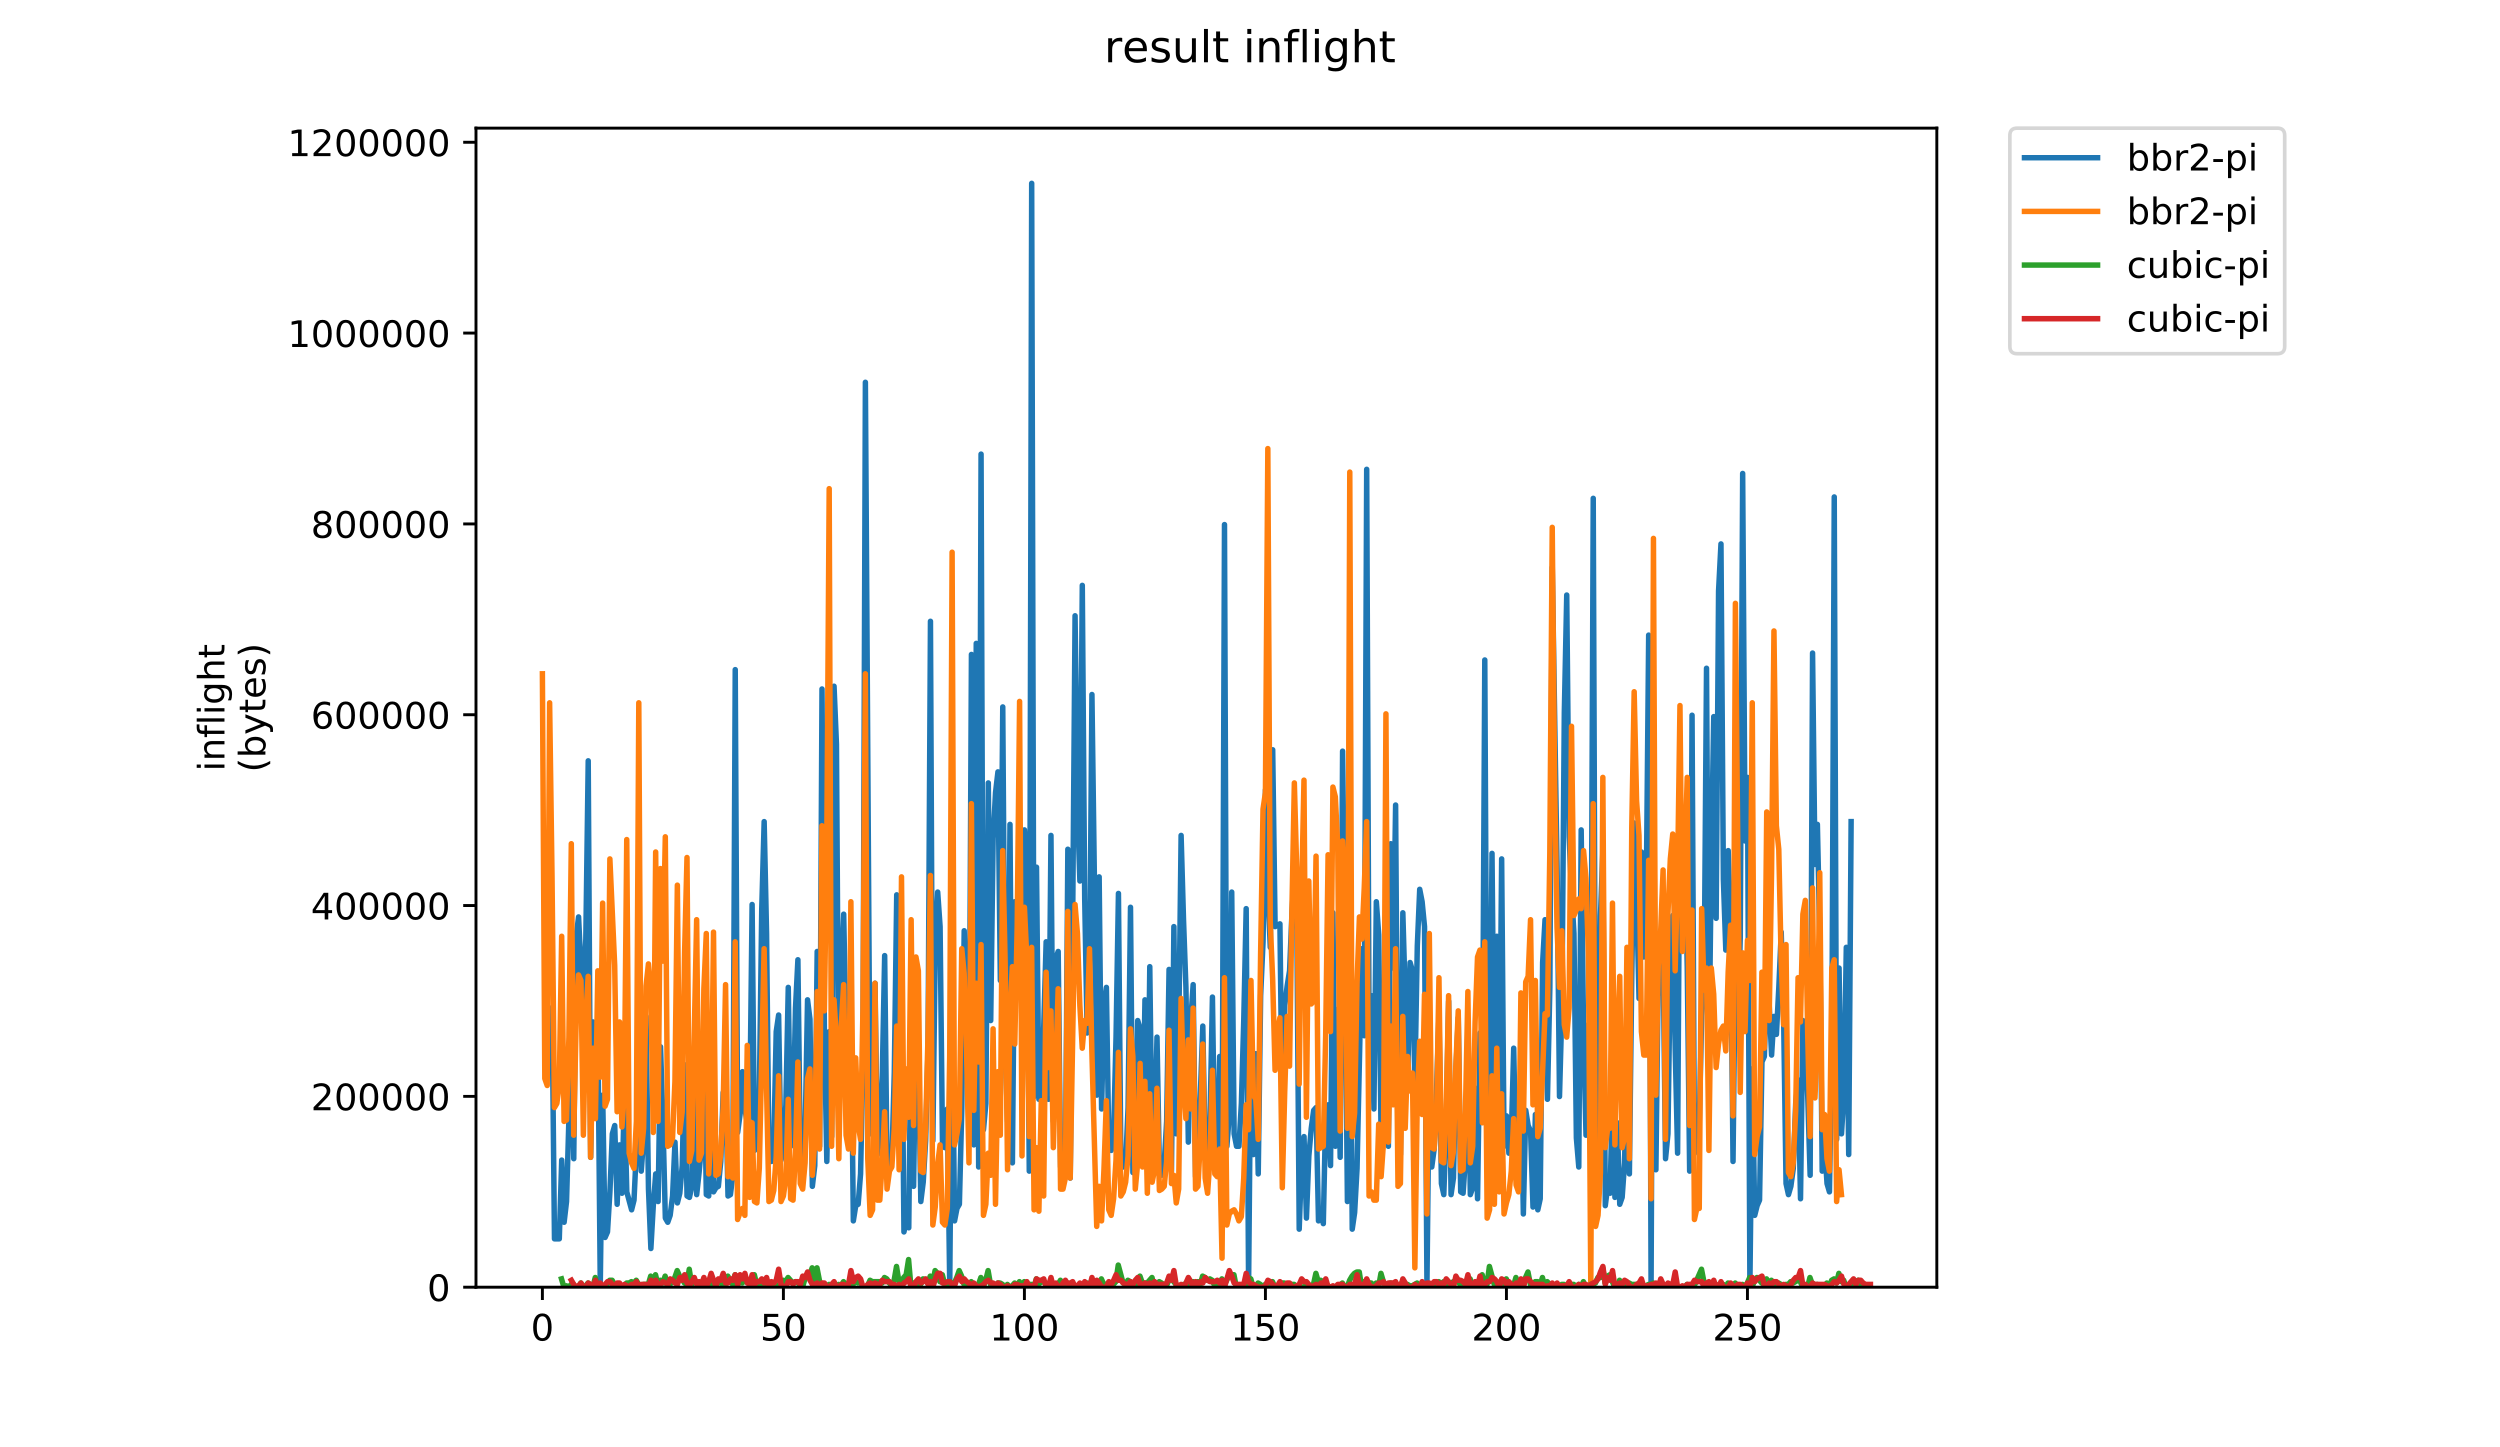 <?xml version="1.0" encoding="utf-8" standalone="no"?>
<!DOCTYPE svg PUBLIC "-//W3C//DTD SVG 1.1//EN"
  "http://www.w3.org/Graphics/SVG/1.1/DTD/svg11.dtd">
<!-- Created with matplotlib (https://matplotlib.org/) -->
<svg height="396pt" version="1.1" viewBox="0 0 684 396" width="684pt" xmlns="http://www.w3.org/2000/svg" xmlns:xlink="http://www.w3.org/1999/xlink">
 <defs>
  <style type="text/css">
*{stroke-linecap:butt;stroke-linejoin:round;}
  </style>
 </defs>
 <g id="figure_1">
  <g id="patch_1">
   <path d="M 0 396 
L 684 396 
L 684 0 
L 0 0 
z
" style="fill:#ffffff;"/>
  </g>
  <g id="axes_1">
   <g id="patch_2">
    <path d="M 130.23 352.174 
L 529.913 352.174 
L 529.913 35.062 
L 130.23 35.062 
z
" style="fill:#ffffff;"/>
   </g>
   <g id="matplotlib.axis_1">
    <g id="xtick_1">
     <g id="line2d_1">
      <defs>
       <path d="M 0 0 
L 0 3.5 
" id="m143123be90" style="stroke:#000000;stroke-width:0.8;"/>
      </defs>
      <g>
       <use style="stroke:#000000;stroke-width:0.8;" x="148.398" xlink:href="#m143123be90" y="352.174"/>
      </g>
     </g>
     <g id="text_1">
      <!-- 0 -->
      <defs>
       <path d="M 31.781 66.406 
Q 24.172 66.406 20.328 58.906 
Q 16.5 51.422 16.5 36.375 
Q 16.5 21.391 20.328 13.891 
Q 24.172 6.391 31.781 6.391 
Q 39.453 6.391 43.281 13.891 
Q 47.125 21.391 47.125 36.375 
Q 47.125 51.422 43.281 58.906 
Q 39.453 66.406 31.781 66.406 
z
M 31.781 74.219 
Q 44.047 74.219 50.516 64.516 
Q 56.984 54.828 56.984 36.375 
Q 56.984 17.969 50.516 8.266 
Q 44.047 -1.422 31.781 -1.422 
Q 19.531 -1.422 13.062 8.266 
Q 6.594 17.969 6.594 36.375 
Q 6.594 54.828 13.062 64.516 
Q 19.531 74.219 31.781 74.219 
z
" id="DejaVuSans-48"/>
      </defs>
      <g transform="translate(145.216 366.773)scale(0.1 -0.1)">
       <use xlink:href="#DejaVuSans-48"/>
      </g>
     </g>
    </g>
    <g id="xtick_2">
     <g id="line2d_2">
      <g>
       <use style="stroke:#000000;stroke-width:0.8;" x="214.338" xlink:href="#m143123be90" y="352.174"/>
      </g>
     </g>
     <g id="text_2">
      <!-- 50 -->
      <defs>
       <path d="M 10.797 72.906 
L 49.516 72.906 
L 49.516 64.594 
L 19.828 64.594 
L 19.828 46.734 
Q 21.969 47.469 24.109 47.828 
Q 26.266 48.188 28.422 48.188 
Q 40.625 48.188 47.75 41.5 
Q 54.891 34.812 54.891 23.391 
Q 54.891 11.625 47.562 5.094 
Q 40.234 -1.422 26.906 -1.422 
Q 22.312 -1.422 17.547 -0.641 
Q 12.797 0.141 7.719 1.703 
L 7.719 11.625 
Q 12.109 9.234 16.797 8.062 
Q 21.484 6.891 26.703 6.891 
Q 35.156 6.891 40.078 11.328 
Q 45.016 15.766 45.016 23.391 
Q 45.016 31 40.078 35.438 
Q 35.156 39.891 26.703 39.891 
Q 22.75 39.891 18.812 39.016 
Q 14.891 38.141 10.797 36.281 
z
" id="DejaVuSans-53"/>
      </defs>
      <g transform="translate(207.976 366.773)scale(0.1 -0.1)">
       <use xlink:href="#DejaVuSans-53"/>
       <use x="63.623" xlink:href="#DejaVuSans-48"/>
      </g>
     </g>
    </g>
    <g id="xtick_3">
     <g id="line2d_3">
      <g>
       <use style="stroke:#000000;stroke-width:0.8;" x="280.279" xlink:href="#m143123be90" y="352.174"/>
      </g>
     </g>
     <g id="text_3">
      <!-- 100 -->
      <defs>
       <path d="M 12.406 8.297 
L 28.516 8.297 
L 28.516 63.922 
L 10.984 60.406 
L 10.984 69.391 
L 28.422 72.906 
L 38.281 72.906 
L 38.281 8.297 
L 54.391 8.297 
L 54.391 0 
L 12.406 0 
z
" id="DejaVuSans-49"/>
      </defs>
      <g transform="translate(270.735 366.773)scale(0.1 -0.1)">
       <use xlink:href="#DejaVuSans-49"/>
       <use x="63.623" xlink:href="#DejaVuSans-48"/>
       <use x="127.246" xlink:href="#DejaVuSans-48"/>
      </g>
     </g>
    </g>
    <g id="xtick_4">
     <g id="line2d_4">
      <g>
       <use style="stroke:#000000;stroke-width:0.8;" x="346.22" xlink:href="#m143123be90" y="352.174"/>
      </g>
     </g>
     <g id="text_4">
      <!-- 150 -->
      <g transform="translate(336.676 366.773)scale(0.1 -0.1)">
       <use xlink:href="#DejaVuSans-49"/>
       <use x="63.623" xlink:href="#DejaVuSans-53"/>
       <use x="127.246" xlink:href="#DejaVuSans-48"/>
      </g>
     </g>
    </g>
    <g id="xtick_5">
     <g id="line2d_5">
      <g>
       <use style="stroke:#000000;stroke-width:0.8;" x="412.161" xlink:href="#m143123be90" y="352.174"/>
      </g>
     </g>
     <g id="text_5">
      <!-- 200 -->
      <defs>
       <path d="M 19.188 8.297 
L 53.609 8.297 
L 53.609 0 
L 7.328 0 
L 7.328 8.297 
Q 12.938 14.109 22.625 23.891 
Q 32.328 33.688 34.812 36.531 
Q 39.547 41.844 41.422 45.531 
Q 43.312 49.219 43.312 52.781 
Q 43.312 58.594 39.234 62.25 
Q 35.156 65.922 28.609 65.922 
Q 23.969 65.922 18.812 64.312 
Q 13.672 62.703 7.812 59.422 
L 7.812 69.391 
Q 13.766 71.781 18.938 73 
Q 24.125 74.219 28.422 74.219 
Q 39.75 74.219 46.484 68.547 
Q 53.219 62.891 53.219 53.422 
Q 53.219 48.922 51.531 44.891 
Q 49.859 40.875 45.406 35.406 
Q 44.188 33.984 37.641 27.219 
Q 31.109 20.453 19.188 8.297 
z
" id="DejaVuSans-50"/>
      </defs>
      <g transform="translate(402.617 366.773)scale(0.1 -0.1)">
       <use xlink:href="#DejaVuSans-50"/>
       <use x="63.623" xlink:href="#DejaVuSans-48"/>
       <use x="127.246" xlink:href="#DejaVuSans-48"/>
      </g>
     </g>
    </g>
    <g id="xtick_6">
     <g id="line2d_6">
      <g>
       <use style="stroke:#000000;stroke-width:0.8;" x="478.101" xlink:href="#m143123be90" y="352.174"/>
      </g>
     </g>
     <g id="text_6">
      <!-- 250 -->
      <g transform="translate(468.558 366.773)scale(0.1 -0.1)">
       <use xlink:href="#DejaVuSans-50"/>
       <use x="63.623" xlink:href="#DejaVuSans-53"/>
       <use x="127.246" xlink:href="#DejaVuSans-48"/>
      </g>
     </g>
    </g>
   </g>
   <g id="matplotlib.axis_2">
    <g id="ytick_1">
     <g id="line2d_7">
      <defs>
       <path d="M 0 0 
L -3.5 0 
" id="mc99fda1869" style="stroke:#000000;stroke-width:0.8;"/>
      </defs>
      <g>
       <use style="stroke:#000000;stroke-width:0.8;" x="130.23" xlink:href="#mc99fda1869" y="352.174"/>
      </g>
     </g>
     <g id="text_7">
      <!-- 0 -->
      <g transform="translate(116.868 355.973)scale(0.1 -0.1)">
       <use xlink:href="#DejaVuSans-48"/>
      </g>
     </g>
    </g>
    <g id="ytick_2">
     <g id="line2d_8">
      <g>
       <use style="stroke:#000000;stroke-width:0.8;" x="130.23" xlink:href="#mc99fda1869" y="299.966"/>
      </g>
     </g>
     <g id="text_8">
      <!-- 200000 -->
      <g transform="translate(85.055 303.765)scale(0.1 -0.1)">
       <use xlink:href="#DejaVuSans-50"/>
       <use x="63.623" xlink:href="#DejaVuSans-48"/>
       <use x="127.246" xlink:href="#DejaVuSans-48"/>
       <use x="190.869" xlink:href="#DejaVuSans-48"/>
       <use x="254.492" xlink:href="#DejaVuSans-48"/>
       <use x="318.115" xlink:href="#DejaVuSans-48"/>
      </g>
     </g>
    </g>
    <g id="ytick_3">
     <g id="line2d_9">
      <g>
       <use style="stroke:#000000;stroke-width:0.8;" x="130.23" xlink:href="#mc99fda1869" y="247.758"/>
      </g>
     </g>
     <g id="text_9">
      <!-- 400000 -->
      <defs>
       <path d="M 37.797 64.312 
L 12.891 25.391 
L 37.797 25.391 
z
M 35.203 72.906 
L 47.609 72.906 
L 47.609 25.391 
L 58.016 25.391 
L 58.016 17.188 
L 47.609 17.188 
L 47.609 0 
L 37.797 0 
L 37.797 17.188 
L 4.891 17.188 
L 4.891 26.703 
z
" id="DejaVuSans-52"/>
      </defs>
      <g transform="translate(85.055 251.557)scale(0.1 -0.1)">
       <use xlink:href="#DejaVuSans-52"/>
       <use x="63.623" xlink:href="#DejaVuSans-48"/>
       <use x="127.246" xlink:href="#DejaVuSans-48"/>
       <use x="190.869" xlink:href="#DejaVuSans-48"/>
       <use x="254.492" xlink:href="#DejaVuSans-48"/>
       <use x="318.115" xlink:href="#DejaVuSans-48"/>
      </g>
     </g>
    </g>
    <g id="ytick_4">
     <g id="line2d_10">
      <g>
       <use style="stroke:#000000;stroke-width:0.8;" x="130.23" xlink:href="#mc99fda1869" y="195.55"/>
      </g>
     </g>
     <g id="text_10">
      <!-- 600000 -->
      <defs>
       <path d="M 33.016 40.375 
Q 26.375 40.375 22.484 35.828 
Q 18.609 31.297 18.609 23.391 
Q 18.609 15.531 22.484 10.953 
Q 26.375 6.391 33.016 6.391 
Q 39.656 6.391 43.531 10.953 
Q 47.406 15.531 47.406 23.391 
Q 47.406 31.297 43.531 35.828 
Q 39.656 40.375 33.016 40.375 
z
M 52.594 71.297 
L 52.594 62.312 
Q 48.875 64.062 45.094 64.984 
Q 41.312 65.922 37.594 65.922 
Q 27.828 65.922 22.672 59.328 
Q 17.531 52.734 16.797 39.406 
Q 19.672 43.656 24.016 45.922 
Q 28.375 48.188 33.594 48.188 
Q 44.578 48.188 50.953 41.516 
Q 57.328 34.859 57.328 23.391 
Q 57.328 12.156 50.688 5.359 
Q 44.047 -1.422 33.016 -1.422 
Q 20.359 -1.422 13.672 8.266 
Q 6.984 17.969 6.984 36.375 
Q 6.984 53.656 15.188 63.938 
Q 23.391 74.219 37.203 74.219 
Q 40.922 74.219 44.703 73.484 
Q 48.484 72.75 52.594 71.297 
z
" id="DejaVuSans-54"/>
      </defs>
      <g transform="translate(85.055 199.349)scale(0.1 -0.1)">
       <use xlink:href="#DejaVuSans-54"/>
       <use x="63.623" xlink:href="#DejaVuSans-48"/>
       <use x="127.246" xlink:href="#DejaVuSans-48"/>
       <use x="190.869" xlink:href="#DejaVuSans-48"/>
       <use x="254.492" xlink:href="#DejaVuSans-48"/>
       <use x="318.115" xlink:href="#DejaVuSans-48"/>
      </g>
     </g>
    </g>
    <g id="ytick_5">
     <g id="line2d_11">
      <g>
       <use style="stroke:#000000;stroke-width:0.8;" x="130.23" xlink:href="#mc99fda1869" y="143.342"/>
      </g>
     </g>
     <g id="text_11">
      <!-- 800000 -->
      <defs>
       <path d="M 31.781 34.625 
Q 24.75 34.625 20.719 30.859 
Q 16.703 27.094 16.703 20.516 
Q 16.703 13.922 20.719 10.156 
Q 24.75 6.391 31.781 6.391 
Q 38.812 6.391 42.859 10.172 
Q 46.922 13.969 46.922 20.516 
Q 46.922 27.094 42.891 30.859 
Q 38.875 34.625 31.781 34.625 
z
M 21.922 38.812 
Q 15.578 40.375 12.031 44.719 
Q 8.5 49.078 8.5 55.328 
Q 8.5 64.062 14.719 69.141 
Q 20.953 74.219 31.781 74.219 
Q 42.672 74.219 48.875 69.141 
Q 55.078 64.062 55.078 55.328 
Q 55.078 49.078 51.531 44.719 
Q 48 40.375 41.703 38.812 
Q 48.828 37.156 52.797 32.312 
Q 56.781 27.484 56.781 20.516 
Q 56.781 9.906 50.312 4.234 
Q 43.844 -1.422 31.781 -1.422 
Q 19.734 -1.422 13.25 4.234 
Q 6.781 9.906 6.781 20.516 
Q 6.781 27.484 10.781 32.312 
Q 14.797 37.156 21.922 38.812 
z
M 18.312 54.391 
Q 18.312 48.734 21.844 45.562 
Q 25.391 42.391 31.781 42.391 
Q 38.141 42.391 41.719 45.562 
Q 45.312 48.734 45.312 54.391 
Q 45.312 60.062 41.719 63.234 
Q 38.141 66.406 31.781 66.406 
Q 25.391 66.406 21.844 63.234 
Q 18.312 60.062 18.312 54.391 
z
" id="DejaVuSans-56"/>
      </defs>
      <g transform="translate(85.055 147.141)scale(0.1 -0.1)">
       <use xlink:href="#DejaVuSans-56"/>
       <use x="63.623" xlink:href="#DejaVuSans-48"/>
       <use x="127.246" xlink:href="#DejaVuSans-48"/>
       <use x="190.869" xlink:href="#DejaVuSans-48"/>
       <use x="254.492" xlink:href="#DejaVuSans-48"/>
       <use x="318.115" xlink:href="#DejaVuSans-48"/>
      </g>
     </g>
    </g>
    <g id="ytick_6">
     <g id="line2d_12">
      <g>
       <use style="stroke:#000000;stroke-width:0.8;" x="130.23" xlink:href="#mc99fda1869" y="91.134"/>
      </g>
     </g>
     <g id="text_12">
      <!-- 1000000 -->
      <g transform="translate(78.693 94.933)scale(0.1 -0.1)">
       <use xlink:href="#DejaVuSans-49"/>
       <use x="63.623" xlink:href="#DejaVuSans-48"/>
       <use x="127.246" xlink:href="#DejaVuSans-48"/>
       <use x="190.869" xlink:href="#DejaVuSans-48"/>
       <use x="254.492" xlink:href="#DejaVuSans-48"/>
       <use x="318.115" xlink:href="#DejaVuSans-48"/>
       <use x="381.738" xlink:href="#DejaVuSans-48"/>
      </g>
     </g>
    </g>
    <g id="ytick_7">
     <g id="line2d_13">
      <g>
       <use style="stroke:#000000;stroke-width:0.8;" x="130.23" xlink:href="#mc99fda1869" y="38.926"/>
      </g>
     </g>
     <g id="text_13">
      <!-- 1200000 -->
      <g transform="translate(78.693 42.725)scale(0.1 -0.1)">
       <use xlink:href="#DejaVuSans-49"/>
       <use x="63.623" xlink:href="#DejaVuSans-50"/>
       <use x="127.246" xlink:href="#DejaVuSans-48"/>
       <use x="190.869" xlink:href="#DejaVuSans-48"/>
       <use x="254.492" xlink:href="#DejaVuSans-48"/>
       <use x="318.115" xlink:href="#DejaVuSans-48"/>
       <use x="381.738" xlink:href="#DejaVuSans-48"/>
      </g>
     </g>
    </g>
    <g id="text_14">
     <!-- inflight -->
     <defs>
      <path d="M 9.422 54.688 
L 18.406 54.688 
L 18.406 0 
L 9.422 0 
z
M 9.422 75.984 
L 18.406 75.984 
L 18.406 64.594 
L 9.422 64.594 
z
" id="DejaVuSans-105"/>
      <path d="M 54.891 33.016 
L 54.891 0 
L 45.906 0 
L 45.906 32.719 
Q 45.906 40.484 42.875 44.328 
Q 39.844 48.188 33.797 48.188 
Q 26.516 48.188 22.312 43.547 
Q 18.109 38.922 18.109 30.906 
L 18.109 0 
L 9.078 0 
L 9.078 54.688 
L 18.109 54.688 
L 18.109 46.188 
Q 21.344 51.125 25.703 53.562 
Q 30.078 56 35.797 56 
Q 45.219 56 50.047 50.172 
Q 54.891 44.344 54.891 33.016 
z
" id="DejaVuSans-110"/>
      <path d="M 37.109 75.984 
L 37.109 68.5 
L 28.516 68.5 
Q 23.688 68.5 21.797 66.547 
Q 19.922 64.594 19.922 59.516 
L 19.922 54.688 
L 34.719 54.688 
L 34.719 47.703 
L 19.922 47.703 
L 19.922 0 
L 10.891 0 
L 10.891 47.703 
L 2.297 47.703 
L 2.297 54.688 
L 10.891 54.688 
L 10.891 58.5 
Q 10.891 67.625 15.141 71.797 
Q 19.391 75.984 28.609 75.984 
z
" id="DejaVuSans-102"/>
      <path d="M 9.422 75.984 
L 18.406 75.984 
L 18.406 0 
L 9.422 0 
z
" id="DejaVuSans-108"/>
      <path d="M 45.406 27.984 
Q 45.406 37.75 41.375 43.109 
Q 37.359 48.484 30.078 48.484 
Q 22.859 48.484 18.828 43.109 
Q 14.797 37.75 14.797 27.984 
Q 14.797 18.266 18.828 12.891 
Q 22.859 7.516 30.078 7.516 
Q 37.359 7.516 41.375 12.891 
Q 45.406 18.266 45.406 27.984 
z
M 54.391 6.781 
Q 54.391 -7.172 48.188 -13.984 
Q 42 -20.797 29.203 -20.797 
Q 24.469 -20.797 20.266 -20.094 
Q 16.062 -19.391 12.109 -17.922 
L 12.109 -9.188 
Q 16.062 -11.328 19.922 -12.344 
Q 23.781 -13.375 27.781 -13.375 
Q 36.625 -13.375 41.016 -8.766 
Q 45.406 -4.156 45.406 5.172 
L 45.406 9.625 
Q 42.625 4.781 38.281 2.391 
Q 33.938 0 27.875 0 
Q 17.828 0 11.672 7.656 
Q 5.516 15.328 5.516 27.984 
Q 5.516 40.672 11.672 48.328 
Q 17.828 56 27.875 56 
Q 33.938 56 38.281 53.609 
Q 42.625 51.219 45.406 46.391 
L 45.406 54.688 
L 54.391 54.688 
z
" id="DejaVuSans-103"/>
      <path d="M 54.891 33.016 
L 54.891 0 
L 45.906 0 
L 45.906 32.719 
Q 45.906 40.484 42.875 44.328 
Q 39.844 48.188 33.797 48.188 
Q 26.516 48.188 22.312 43.547 
Q 18.109 38.922 18.109 30.906 
L 18.109 0 
L 9.078 0 
L 9.078 75.984 
L 18.109 75.984 
L 18.109 46.188 
Q 21.344 51.125 25.703 53.562 
Q 30.078 56 35.797 56 
Q 45.219 56 50.047 50.172 
Q 54.891 44.344 54.891 33.016 
z
" id="DejaVuSans-104"/>
      <path d="M 18.312 70.219 
L 18.312 54.688 
L 36.812 54.688 
L 36.812 47.703 
L 18.312 47.703 
L 18.312 18.016 
Q 18.312 11.328 20.141 9.422 
Q 21.969 7.516 27.594 7.516 
L 36.812 7.516 
L 36.812 0 
L 27.594 0 
Q 17.188 0 13.234 3.875 
Q 9.281 7.766 9.281 18.016 
L 9.281 47.703 
L 2.688 47.703 
L 2.688 54.688 
L 9.281 54.688 
L 9.281 70.219 
z
" id="DejaVuSans-116"/>
     </defs>
     <g transform="translate(61.415 211.018)rotate(-90)scale(0.1 -0.1)">
      <use xlink:href="#DejaVuSans-105"/>
      <use x="27.783" xlink:href="#DejaVuSans-110"/>
      <use x="91.162" xlink:href="#DejaVuSans-102"/>
      <use x="126.367" xlink:href="#DejaVuSans-108"/>
      <use x="154.15" xlink:href="#DejaVuSans-105"/>
      <use x="181.934" xlink:href="#DejaVuSans-103"/>
      <use x="245.41" xlink:href="#DejaVuSans-104"/>
      <use x="308.789" xlink:href="#DejaVuSans-116"/>
     </g>
     <!-- (bytes) -->
     <defs>
      <path d="M 31 75.875 
Q 24.469 64.656 21.281 53.656 
Q 18.109 42.672 18.109 31.391 
Q 18.109 20.125 21.312 9.062 
Q 24.516 -2 31 -13.188 
L 23.188 -13.188 
Q 15.875 -1.703 12.234 9.375 
Q 8.594 20.453 8.594 31.391 
Q 8.594 42.281 12.203 53.312 
Q 15.828 64.359 23.188 75.875 
z
" id="DejaVuSans-40"/>
      <path d="M 48.688 27.297 
Q 48.688 37.203 44.609 42.844 
Q 40.531 48.484 33.406 48.484 
Q 26.266 48.484 22.188 42.844 
Q 18.109 37.203 18.109 27.297 
Q 18.109 17.391 22.188 11.75 
Q 26.266 6.109 33.406 6.109 
Q 40.531 6.109 44.609 11.75 
Q 48.688 17.391 48.688 27.297 
z
M 18.109 46.391 
Q 20.953 51.266 25.266 53.625 
Q 29.594 56 35.594 56 
Q 45.562 56 51.781 48.094 
Q 58.016 40.188 58.016 27.297 
Q 58.016 14.406 51.781 6.484 
Q 45.562 -1.422 35.594 -1.422 
Q 29.594 -1.422 25.266 0.953 
Q 20.953 3.328 18.109 8.203 
L 18.109 0 
L 9.078 0 
L 9.078 75.984 
L 18.109 75.984 
z
" id="DejaVuSans-98"/>
      <path d="M 32.172 -5.078 
Q 28.375 -14.844 24.75 -17.812 
Q 21.141 -20.797 15.094 -20.797 
L 7.906 -20.797 
L 7.906 -13.281 
L 13.188 -13.281 
Q 16.891 -13.281 18.938 -11.516 
Q 21 -9.766 23.484 -3.219 
L 25.094 0.875 
L 2.984 54.688 
L 12.5 54.688 
L 29.594 11.922 
L 46.688 54.688 
L 56.203 54.688 
z
" id="DejaVuSans-121"/>
      <path d="M 56.203 29.594 
L 56.203 25.203 
L 14.891 25.203 
Q 15.484 15.922 20.484 11.062 
Q 25.484 6.203 34.422 6.203 
Q 39.594 6.203 44.453 7.469 
Q 49.312 8.734 54.109 11.281 
L 54.109 2.781 
Q 49.266 0.734 44.188 -0.344 
Q 39.109 -1.422 33.891 -1.422 
Q 20.797 -1.422 13.156 6.188 
Q 5.516 13.812 5.516 26.812 
Q 5.516 40.234 12.766 48.109 
Q 20.016 56 32.328 56 
Q 43.359 56 49.781 48.891 
Q 56.203 41.797 56.203 29.594 
z
M 47.219 32.234 
Q 47.125 39.594 43.094 43.984 
Q 39.062 48.391 32.422 48.391 
Q 24.906 48.391 20.391 44.141 
Q 15.875 39.891 15.188 32.172 
z
" id="DejaVuSans-101"/>
      <path d="M 44.281 53.078 
L 44.281 44.578 
Q 40.484 46.531 36.375 47.5 
Q 32.281 48.484 27.875 48.484 
Q 21.188 48.484 17.844 46.438 
Q 14.5 44.391 14.5 40.281 
Q 14.5 37.156 16.891 35.375 
Q 19.281 33.594 26.516 31.984 
L 29.594 31.297 
Q 39.156 29.25 43.188 25.516 
Q 47.219 21.781 47.219 15.094 
Q 47.219 7.469 41.188 3.016 
Q 35.156 -1.422 24.609 -1.422 
Q 20.219 -1.422 15.453 -0.562 
Q 10.688 0.297 5.422 2 
L 5.422 11.281 
Q 10.406 8.688 15.234 7.391 
Q 20.062 6.109 24.812 6.109 
Q 31.156 6.109 34.562 8.281 
Q 37.984 10.453 37.984 14.406 
Q 37.984 18.062 35.516 20.016 
Q 33.062 21.969 24.703 23.781 
L 21.578 24.516 
Q 13.234 26.266 9.516 29.906 
Q 5.812 33.547 5.812 39.891 
Q 5.812 47.609 11.281 51.797 
Q 16.75 56 26.812 56 
Q 31.781 56 36.172 55.266 
Q 40.578 54.547 44.281 53.078 
z
" id="DejaVuSans-115"/>
      <path d="M 8.016 75.875 
L 15.828 75.875 
Q 23.141 64.359 26.781 53.312 
Q 30.422 42.281 30.422 31.391 
Q 30.422 20.453 26.781 9.375 
Q 23.141 -1.703 15.828 -13.188 
L 8.016 -13.188 
Q 14.5 -2 17.703 9.062 
Q 20.906 20.125 20.906 31.391 
Q 20.906 42.672 17.703 53.656 
Q 14.5 64.656 8.016 75.875 
z
" id="DejaVuSans-41"/>
     </defs>
     <g transform="translate(72.613 211.295)rotate(-90)scale(0.1 -0.1)">
      <use xlink:href="#DejaVuSans-40"/>
      <use x="39.014" xlink:href="#DejaVuSans-98"/>
      <use x="102.49" xlink:href="#DejaVuSans-121"/>
      <use x="161.67" xlink:href="#DejaVuSans-116"/>
      <use x="200.879" xlink:href="#DejaVuSans-101"/>
      <use x="262.402" xlink:href="#DejaVuSans-115"/>
      <use x="314.502" xlink:href="#DejaVuSans-41"/>
     </g>
    </g>
   </g>
   <g id="line2d_14">
    <path clip-path="url(#p8b24303cb7)" d="M 151.046 275.821 
L 151.705 338.945 
L 153.024 338.945 
L 153.683 317.399 
L 154.343 334.409 
L 155.002 328.739 
L 155.662 305.682 
L 156.321 270.907 
L 156.98 317.021 
L 157.64 256.166 
L 158.299 250.874 
L 158.959 264.859 
L 159.618 273.553 
L 160.277 256.922 
L 160.937 208.161 
L 161.596 316.643 
L 162.256 279.601 
L 162.915 302.658 
L 163.574 281.869 
L 164.234 351.796 
L 164.893 299.634 
L 165.553 338.567 
L 166.212 337.055 
L 166.872 326.093 
L 167.531 310.218 
L 168.19 307.95 
L 168.85 329.495 
L 169.509 313.242 
L 170.169 326.471 
L 170.828 299.256 
L 171.487 326.093 
L 172.806 331.007 
L 173.466 328.361 
L 174.125 314.376 
L 174.784 290.562 
L 175.444 320.423 
L 176.103 311.352 
L 176.763 278.089 
L 177.422 325.337 
L 178.081 341.591 
L 178.741 329.873 
L 179.4 321.179 
L 180.06 328.739 
L 180.719 286.405 
L 181.378 306.816 
L 182.038 333.275 
L 182.697 334.409 
L 183.357 332.519 
L 184.016 327.227 
L 184.676 312.486 
L 185.335 329.117 
L 185.994 326.471 
L 186.654 318.911 
L 187.313 291.318 
L 187.973 327.227 
L 188.632 327.605 
L 189.291 324.581 
L 189.951 289.806 
L 190.61 326.849 
L 191.27 320.801 
L 191.929 313.62 
L 192.588 286.027 
L 193.248 326.849 
L 193.907 327.227 
L 194.567 297.366 
L 195.226 326.093 
L 195.885 324.959 
L 196.545 324.581 
L 197.204 317.777 
L 197.864 298.878 
L 198.523 297.744 
L 199.182 327.227 
L 199.842 326.849 
L 200.501 321.557 
L 201.161 183.214 
L 201.82 309.84 
L 202.48 304.926 
L 203.139 293.208 
L 203.798 303.414 
L 204.458 307.194 
L 205.117 305.304 
L 205.777 247.472 
L 206.436 314.754 
L 207.095 313.998 
L 207.755 299.634 
L 208.414 248.606 
L 209.074 224.793 
L 209.733 255.41 
L 210.392 317.021 
L 211.052 317.777 
L 211.711 312.864 
L 212.371 282.247 
L 213.03 277.711 
L 213.689 317.399 
L 214.349 314.376 
L 215.008 302.28 
L 215.668 270.151 
L 216.327 313.62 
L 216.986 306.816 
L 217.646 275.821 
L 218.305 262.591 
L 218.965 315.132 
L 219.624 321.557 
L 220.284 309.84 
L 220.943 273.553 
L 221.602 278.845 
L 222.262 324.581 
L 222.921 318.911 
L 223.581 260.323 
L 224.24 313.62 
L 224.899 188.506 
L 225.559 282.625 
L 226.218 317.777 
L 226.878 282.247 
L 227.537 310.974 
L 228.196 187.75 
L 228.856 203.626 
L 229.515 306.438 
L 230.175 266.749 
L 230.834 250.118 
L 231.493 284.137 
L 232.153 300.39 
L 232.812 275.065 
L 233.472 334.031 
L 234.131 329.873 
L 234.79 329.495 
L 235.45 321.179 
L 236.109 290.184 
L 236.769 104.593 
L 238.088 310.218 
L 238.747 306.06 
L 239.406 269.017 
L 240.066 315.887 
L 240.725 310.974 
L 241.385 294.342 
L 242.044 261.457 
L 242.703 320.045 
L 243.363 319.289 
L 244.022 317.021 
L 244.682 293.208 
L 245.341 244.826 
L 246 292.83 
L 246.66 265.615 
L 247.319 337.055 
L 247.979 334.031 
L 248.638 335.921 
L 249.297 274.687 
L 249.957 324.581 
L 250.616 279.223 
L 251.276 288.294 
L 251.935 328.739 
L 252.594 323.447 
L 253.254 312.108 
L 253.913 286.783 
L 254.573 169.985 
L 255.232 312.108 
L 255.892 258.434 
L 256.551 244.07 
L 257.21 253.52 
L 257.87 313.62 
L 258.529 313.998 
L 259.189 303.414 
L 259.848 351.796 
L 260.507 273.931 
L 261.167 334.031 
L 261.826 330.629 
L 262.486 329.495 
L 263.145 303.414 
L 263.804 254.654 
L 264.464 279.223 
L 265.123 309.084 
L 265.783 179.056 
L 266.442 313.242 
L 267.101 176.033 
L 267.761 319.289 
L 268.42 124.248 
L 269.08 309.084 
L 269.739 301.902 
L 270.398 214.209 
L 271.058 279.223 
L 271.717 229.329 
L 272.377 216.855 
L 273.036 211.185 
L 273.696 268.261 
L 274.355 193.42 
L 275.014 287.161 
L 275.674 306.816 
L 276.333 225.549 
L 276.993 318.155 
L 277.652 246.716 
L 278.311 267.883 
L 278.971 229.329 
L 279.63 258.812 
L 280.29 227.061 
L 280.949 236.132 
L 281.608 320.423 
L 282.268 50.163 
L 282.927 300.012 
L 283.587 237.266 
L 284.246 300.768 
L 284.905 300.012 
L 285.565 280.735 
L 286.224 257.678 
L 286.884 300.768 
L 287.543 228.573 
L 288.202 306.816 
L 288.862 262.213 
L 289.521 260.323 
L 290.181 319.289 
L 290.84 320.045 
L 291.5 321.179 
L 292.159 232.352 
L 292.818 322.313 
L 293.478 252.764 
L 294.137 168.473 
L 294.797 221.013 
L 295.456 241.046 
L 296.115 160.157 
L 296.775 245.96 
L 297.434 282.625 
L 298.094 271.285 
L 298.753 190.018 
L 299.412 239.534 
L 300.072 299.634 
L 300.731 239.912 
L 301.391 303.414 
L 302.05 275.065 
L 302.709 270.151 
L 303.369 313.242 
L 304.028 314.754 
L 304.688 309.84 
L 305.347 283.759 
L 306.006 244.448 
L 306.666 317.399 
L 307.325 319.289 
L 307.985 318.155 
L 308.644 303.036 
L 309.304 248.228 
L 309.963 320.801 
L 310.622 320.423 
L 311.282 279.223 
L 311.941 281.491 
L 312.601 313.242 
L 313.26 273.553 
L 313.919 319.289 
L 314.579 264.481 
L 315.238 317.021 
L 315.898 310.596 
L 316.557 283.759 
L 317.216 320.045 
L 317.876 321.557 
L 318.535 318.155 
L 319.195 306.816 
L 319.854 265.237 
L 320.513 320.423 
L 321.173 253.52 
L 321.832 310.218 
L 322.492 283.381 
L 323.151 228.573 
L 323.81 251.63 
L 324.47 270.151 
L 325.129 312.486 
L 325.789 279.223 
L 326.448 269.395 
L 327.108 321.935 
L 327.767 317.021 
L 329.086 280.735 
L 329.745 315.132 
L 330.405 318.533 
L 331.064 306.06 
L 331.723 272.797 
L 332.383 318.155 
L 333.042 315.887 
L 333.702 289.05 
L 334.361 319.289 
L 335.02 143.526 
L 335.68 313.62 
L 336.339 304.926 
L 336.999 244.07 
L 337.658 310.218 
L 338.317 313.62 
L 338.977 313.62 
L 339.636 301.902 
L 340.296 278.845 
L 340.955 248.606 
L 341.614 351.796 
L 342.274 279.601 
L 342.933 315.887 
L 343.593 288.294 
L 344.252 321.179 
L 344.912 272.419 
L 345.571 257.678 
L 346.23 216.099 
L 346.89 243.692 
L 347.549 259.19 
L 348.209 205.137 
L 348.868 253.52 
L 350.187 252.764 
L 350.846 307.572 
L 351.506 275.065 
L 352.165 269.773 
L 352.824 265.615 
L 353.484 249.74 
L 354.143 238.778 
L 354.803 251.252 
L 355.462 336.299 
L 356.121 317.777 
L 356.781 310.974 
L 357.44 333.275 
L 358.1 316.265 
L 358.759 308.706 
L 359.418 303.792 
L 360.078 303.036 
L 360.737 334.031 
L 361.397 331.385 
L 362.056 334.787 
L 362.716 304.17 
L 363.375 302.28 
L 364.034 318.911 
L 364.694 249.74 
L 365.353 313.62 
L 366.013 276.199 
L 366.672 316.643 
L 367.331 205.515 
L 367.991 259.945 
L 368.65 328.739 
L 369.31 250.496 
L 369.969 336.299 
L 370.628 331.763 
L 371.288 319.667 
L 372.607 259.568 
L 373.266 283.381 
L 373.925 128.406 
L 374.585 285.271 
L 375.244 272.419 
L 375.904 303.414 
L 376.563 246.716 
L 377.222 255.788 
L 377.882 312.864 
L 378.541 300.39 
L 379.201 247.472 
L 379.86 313.62 
L 380.52 230.841 
L 381.179 264.859 
L 381.838 220.257 
L 382.498 316.643 
L 383.157 315.887 
L 383.817 249.74 
L 385.135 295.854 
L 385.795 263.347 
L 386.454 265.615 
L 387.114 295.854 
L 387.773 258.812 
L 388.432 243.314 
L 389.092 246.716 
L 389.751 253.52 
L 390.411 351.418 
L 391.07 290.94 
L 391.729 319.289 
L 392.389 314.376 
L 393.048 298.122 
L 393.708 277.333 
L 394.367 323.825 
L 395.026 326.849 
L 395.686 307.572 
L 396.345 273.931 
L 397.005 326.849 
L 397.664 322.313 
L 398.324 293.208 
L 398.983 278.467 
L 399.642 326.093 
L 400.302 326.471 
L 400.961 316.643 
L 401.621 280.735 
L 402.28 326.849 
L 402.939 324.959 
L 403.599 297.744 
L 404.258 327.983 
L 404.918 282.625 
L 405.577 301.902 
L 406.236 180.568 
L 406.896 311.352 
L 407.555 306.06 
L 408.215 233.486 
L 408.874 303.792 
L 409.533 256.166 
L 410.193 307.572 
L 410.852 234.998 
L 411.512 313.62 
L 412.171 305.304 
L 412.83 315.509 
L 413.49 310.974 
L 414.149 286.783 
L 414.809 319.289 
L 415.468 321.179 
L 416.128 294.342 
L 416.787 332.141 
L 417.446 303.792 
L 418.106 307.95 
L 418.765 309.462 
L 419.425 330.251 
L 420.084 304.926 
L 420.743 331.007 
L 421.403 327.983 
L 422.062 263.347 
L 422.722 251.63 
L 423.381 300.768 
L 424.04 270.151 
L 424.7 155.243 
L 426.019 237.644 
L 426.678 300.012 
L 427.337 275.821 
L 427.997 194.932 
L 428.656 162.803 
L 429.316 228.951 
L 429.975 244.07 
L 430.634 255.41 
L 431.294 311.352 
L 431.953 319.289 
L 432.613 227.061 
L 433.272 283.003 
L 433.932 310.596 
L 434.591 280.357 
L 435.25 292.452 
L 435.91 136.344 
L 436.569 312.108 
L 437.229 310.218 
L 437.888 250.496 
L 438.547 232.73 
L 439.207 329.873 
L 439.866 324.581 
L 440.526 326.471 
L 441.185 298.5 
L 441.844 327.605 
L 442.504 307.194 
L 443.163 329.495 
L 443.823 327.605 
L 444.482 318.155 
L 445.141 284.137 
L 445.801 321.179 
L 446.46 266.371 
L 447.12 225.171 
L 447.779 245.96 
L 448.438 273.175 
L 449.098 233.108 
L 449.757 261.835 
L 450.417 244.07 
L 451.076 173.765 
L 451.736 351.796 
L 452.395 200.98 
L 453.054 320.045 
L 453.714 265.615 
L 454.373 271.663 
L 455.033 262.591 
L 455.692 317.021 
L 456.351 310.218 
L 457.011 263.347 
L 457.67 250.496 
L 458.33 286.783 
L 458.989 315.509 
L 459.648 213.453 
L 460.308 257.678 
L 460.967 233.108 
L 461.627 264.481 
L 462.286 320.423 
L 462.945 195.688 
L 463.605 315.509 
L 464.264 306.816 
L 464.924 306.816 
L 465.583 277.711 
L 466.242 270.151 
L 466.902 182.836 
L 467.561 290.94 
L 468.221 234.62 
L 468.88 196.066 
L 469.54 251.252 
L 470.199 161.669 
L 470.858 148.817 
L 471.518 240.668 
L 472.177 259.945 
L 472.837 232.73 
L 473.496 253.142 
L 474.155 317.777 
L 474.815 257.678 
L 475.474 281.869 
L 476.134 256.544 
L 476.793 129.54 
L 477.452 230.085 
L 478.112 212.697 
L 478.771 351.796 
L 479.431 292.452 
L 480.09 332.519 
L 480.749 329.873 
L 481.409 328.361 
L 482.068 290.562 
L 482.728 289.05 
L 483.387 268.261 
L 484.046 274.687 
L 484.706 288.672 
L 485.365 278.089 
L 486.025 283.003 
L 486.684 270.151 
L 487.344 255.032 
L 488.003 278.845 
L 488.662 323.825 
L 489.322 326.849 
L 489.981 324.581 
L 490.641 319.667 
L 491.3 301.902 
L 491.959 295.476 
L 492.619 327.983 
L 493.278 279.223 
L 493.938 283.381 
L 494.597 300.012 
L 495.256 321.557 
L 495.916 178.678 
L 496.575 236.51 
L 497.235 225.549 
L 497.894 256.166 
L 498.553 320.423 
L 499.213 313.242 
L 499.872 323.825 
L 500.532 326.093 
L 501.191 286.027 
L 501.851 135.966 
L 502.51 311.73 
L 503.169 264.859 
L 503.829 310.218 
L 504.488 299.634 
L 505.148 259.19 
L 505.807 315.887 
L 506.466 224.793 
L 506.466 224.793 
" style="fill:none;stroke:#1f77b4;stroke-linecap:square;stroke-width:1.5;"/>
   </g>
   <g id="line2d_15">
    <path clip-path="url(#p8b24303cb7)" d="M 148.398 184.348 
L 149.057 295.098 
L 149.716 296.988 
L 150.376 192.286 
L 151.035 239.912 
L 151.695 303.036 
L 152.354 301.902 
L 153.013 296.988 
L 153.673 256.166 
L 154.332 306.816 
L 154.992 306.438 
L 155.651 283.759 
L 156.31 230.841 
L 156.97 310.596 
L 157.629 279.601 
L 158.289 266.749 
L 158.948 268.261 
L 159.607 310.596 
L 160.267 278.089 
L 160.926 267.127 
L 161.586 316.643 
L 162.245 286.783 
L 162.905 306.06 
L 163.564 265.615 
L 164.223 294.72 
L 164.883 247.094 
L 165.542 302.658 
L 166.202 300.768 
L 166.861 234.998 
L 168.18 264.103 
L 168.839 304.17 
L 169.499 279.601 
L 170.158 308.328 
L 170.817 299.256 
L 171.477 229.707 
L 172.136 315.509 
L 172.796 318.155 
L 173.455 319.667 
L 174.114 306.816 
L 174.774 192.286 
L 175.433 315.509 
L 176.093 308.706 
L 176.752 269.773 
L 177.411 263.725 
L 178.071 270.907 
L 178.73 309.84 
L 179.39 233.108 
L 180.049 306.816 
L 180.709 237.644 
L 181.368 262.969 
L 182.027 228.951 
L 182.687 313.62 
L 183.346 313.242 
L 184.006 311.352 
L 184.665 295.854 
L 185.324 242.18 
L 185.984 309.84 
L 186.643 304.17 
L 187.303 260.701 
L 187.962 234.62 
L 188.621 317.777 
L 189.281 314.754 
L 190.6 251.63 
L 191.259 317.399 
L 191.918 315.509 
L 192.578 270.529 
L 193.237 255.41 
L 193.897 321.179 
L 194.556 310.596 
L 195.215 255.032 
L 195.875 321.557 
L 196.534 321.179 
L 197.194 315.509 
L 197.853 303.036 
L 198.513 269.395 
L 199.172 321.935 
L 199.831 321.179 
L 200.491 322.313 
L 201.15 257.678 
L 201.81 333.653 
L 202.469 331.763 
L 203.128 330.629 
L 203.788 332.519 
L 204.447 286.027 
L 205.107 327.605 
L 205.766 307.194 
L 206.425 328.739 
L 207.085 329.117 
L 207.744 319.667 
L 209.063 259.568 
L 209.722 297.366 
L 210.382 328.739 
L 211.041 328.361 
L 211.701 325.715 
L 212.36 316.643 
L 213.019 294.342 
L 213.679 328.739 
L 214.338 327.227 
L 214.998 322.313 
L 215.657 300.768 
L 216.317 327.983 
L 216.976 328.361 
L 217.635 315.509 
L 218.295 290.562 
L 218.954 323.825 
L 219.614 325.337 
L 220.273 318.155 
L 220.932 295.098 
L 221.592 292.452 
L 222.251 321.557 
L 222.911 312.486 
L 223.57 271.285 
L 224.229 314.376 
L 224.889 225.927 
L 225.548 276.577 
L 226.208 231.219 
L 226.867 133.698 
L 227.526 313.62 
L 228.186 273.553 
L 228.845 284.137 
L 229.505 317.021 
L 230.164 280.735 
L 230.823 269.395 
L 231.483 310.596 
L 232.142 314.376 
L 232.802 246.716 
L 233.461 315.509 
L 234.121 289.428 
L 234.78 307.572 
L 235.439 311.73 
L 236.099 276.199 
L 236.758 184.348 
L 237.418 317.021 
L 238.077 332.519 
L 238.736 331.007 
L 239.396 269.017 
L 240.055 328.361 
L 240.715 328.361 
L 241.374 318.155 
L 242.033 304.17 
L 242.693 325.337 
L 243.352 320.423 
L 244.012 319.289 
L 244.671 308.706 
L 245.33 280.735 
L 245.99 320.045 
L 246.649 239.912 
L 247.309 311.73 
L 247.968 292.452 
L 248.627 305.682 
L 249.287 251.63 
L 249.946 307.95 
L 250.606 261.835 
L 251.265 265.615 
L 251.925 320.423 
L 252.584 320.801 
L 253.243 308.706 
L 253.903 283.381 
L 254.562 239.534 
L 255.222 335.165 
L 255.881 330.251 
L 256.54 318.533 
L 257.2 313.242 
L 257.859 334.409 
L 258.519 335.165 
L 259.178 330.629 
L 259.837 289.05 
L 260.497 151.085 
L 261.156 313.242 
L 261.816 310.218 
L 262.475 306.06 
L 263.134 259.568 
L 263.794 266.371 
L 264.453 287.538 
L 265.113 318.155 
L 265.772 219.879 
L 266.431 303.792 
L 267.091 269.017 
L 267.75 290.562 
L 268.41 258.434 
L 269.069 332.519 
L 269.729 329.495 
L 270.388 315.509 
L 271.047 321.557 
L 271.707 281.491 
L 272.366 329.495 
L 273.026 293.208 
L 273.685 310.596 
L 274.344 232.73 
L 275.004 263.347 
L 275.663 320.045 
L 276.323 276.955 
L 276.982 264.481 
L 277.641 285.649 
L 278.301 253.52 
L 278.96 191.908 
L 279.62 316.265 
L 280.279 248.228 
L 280.938 262.213 
L 281.598 310.974 
L 282.257 259.19 
L 282.917 331.007 
L 283.576 313.998 
L 284.235 331.385 
L 284.895 301.146 
L 285.554 327.227 
L 286.214 265.993 
L 286.873 292.074 
L 287.533 276.577 
L 288.192 313.998 
L 289.511 270.529 
L 290.17 325.337 
L 290.83 325.337 
L 291.489 322.313 
L 292.148 249.362 
L 292.808 322.313 
L 294.127 247.472 
L 294.786 255.41 
L 295.445 275.065 
L 296.105 286.783 
L 296.764 279.223 
L 297.424 279.979 
L 298.083 259.568 
L 298.742 287.916 
L 300.061 335.543 
L 300.721 324.581 
L 301.38 334.031 
L 302.039 320.045 
L 302.699 301.146 
L 303.358 331.007 
L 304.018 332.519 
L 304.677 327.983 
L 305.337 317.399 
L 305.996 287.916 
L 306.655 327.227 
L 307.315 326.093 
L 307.974 323.447 
L 308.634 316.265 
L 309.293 281.491 
L 309.952 289.05 
L 310.612 325.337 
L 311.271 318.155 
L 311.931 290.94 
L 312.59 319.289 
L 313.249 295.854 
L 313.909 326.471 
L 314.568 299.256 
L 315.228 323.447 
L 315.887 320.045 
L 316.546 297.744 
L 317.206 325.715 
L 317.865 325.337 
L 318.525 324.581 
L 319.184 317.777 
L 319.843 281.869 
L 320.503 323.825 
L 321.162 321.557 
L 321.822 329.117 
L 322.481 325.337 
L 323.141 273.175 
L 323.8 295.476 
L 324.459 306.06 
L 325.119 284.515 
L 325.778 303.414 
L 326.438 275.821 
L 327.097 325.337 
L 327.756 324.581 
L 328.416 312.108 
L 329.075 285.649 
L 329.735 322.313 
L 330.394 326.471 
L 331.053 317.021 
L 331.713 292.83 
L 332.372 321.179 
L 333.032 321.935 
L 333.691 314.376 
L 334.35 344.236 
L 335.01 267.505 
L 335.669 335.165 
L 336.329 332.141 
L 336.988 331.385 
L 337.647 331.007 
L 338.307 332.141 
L 338.966 334.031 
L 339.626 332.897 
L 340.285 322.313 
L 340.945 302.28 
L 341.604 309.084 
L 342.263 268.261 
L 342.923 299.634 
L 343.582 300.768 
L 344.242 311.73 
L 344.901 261.079 
L 345.56 221.391 
L 346.22 216.855 
L 346.879 122.736 
L 347.539 252.386 
L 348.198 267.883 
L 348.857 292.83 
L 349.517 282.247 
L 350.176 278.467 
L 350.836 324.959 
L 351.495 298.878 
L 352.154 278.089 
L 352.814 291.696 
L 353.473 248.606 
L 354.133 214.209 
L 354.792 238.4 
L 355.451 296.61 
L 356.111 244.826 
L 356.77 213.453 
L 357.43 305.682 
L 358.089 241.046 
L 358.749 274.687 
L 359.408 273.931 
L 360.067 234.242 
L 360.727 314.376 
L 362.046 313.62 
L 362.705 283.381 
L 363.364 233.864 
L 364.024 282.247 
L 364.683 215.343 
L 365.343 217.989 
L 366.002 231.219 
L 366.661 309.462 
L 367.321 230.085 
L 367.98 242.558 
L 368.64 308.706 
L 369.299 129.162 
L 369.958 310.974 
L 370.618 304.548 
L 371.277 269.017 
L 371.937 250.874 
L 372.596 256.922 
L 373.255 242.936 
L 373.915 224.793 
L 374.574 327.227 
L 375.234 326.093 
L 375.893 328.361 
L 376.553 328.361 
L 377.212 307.572 
L 377.871 321.935 
L 378.531 312.486 
L 379.19 195.31 
L 379.85 312.486 
L 380.509 280.735 
L 381.168 302.28 
L 381.828 259.568 
L 382.487 324.581 
L 383.147 323.825 
L 383.806 278.089 
L 384.465 308.706 
L 385.125 289.05 
L 385.784 298.5 
L 386.444 293.586 
L 387.103 346.882 
L 387.762 301.146 
L 388.422 284.893 
L 389.081 304.926 
L 389.741 272.041 
L 390.4 332.141 
L 391.059 255.41 
L 391.719 313.998 
L 392.378 314.376 
L 393.038 305.304 
L 393.697 267.505 
L 394.357 317.777 
L 395.016 318.155 
L 395.675 303.414 
L 396.335 272.419 
L 396.994 318.911 
L 397.654 315.132 
L 398.313 291.696 
L 398.972 276.577 
L 399.632 320.423 
L 400.291 320.045 
L 400.951 303.792 
L 401.61 271.285 
L 402.269 318.155 
L 402.929 313.62 
L 403.588 279.601 
L 404.248 261.835 
L 404.907 259.945 
L 405.566 307.194 
L 406.226 257.678 
L 406.885 333.275 
L 407.545 331.007 
L 408.204 294.342 
L 408.863 329.495 
L 409.523 286.783 
L 410.182 326.093 
L 410.842 299.256 
L 411.501 332.141 
L 412.161 329.117 
L 412.82 326.849 
L 413.479 320.423 
L 414.139 306.06 
L 414.798 324.203 
L 415.458 326.093 
L 416.117 271.663 
L 416.776 309.462 
L 417.436 268.639 
L 418.095 267.127 
L 418.755 251.63 
L 419.414 302.28 
L 420.073 268.261 
L 420.733 310.974 
L 421.392 308.706 
L 422.711 277.333 
L 423.37 277.711 
L 424.03 233.108 
L 424.689 144.282 
L 425.349 214.587 
L 426.008 253.898 
L 426.668 270.151 
L 427.327 254.654 
L 427.986 280.357 
L 428.646 283.759 
L 429.305 275.821 
L 429.965 198.712 
L 430.624 250.496 
L 431.283 248.984 
L 431.943 245.96 
L 432.602 248.606 
L 433.262 232.73 
L 433.921 240.29 
L 434.58 261.079 
L 435.24 351.796 
L 435.899 219.879 
L 436.559 335.543 
L 437.218 332.519 
L 437.877 320.801 
L 438.537 212.697 
L 439.196 313.998 
L 439.856 308.706 
L 440.515 308.706 
L 441.174 247.094 
L 441.834 313.242 
L 442.493 285.271 
L 443.153 267.127 
L 443.812 313.998 
L 444.472 311.352 
L 445.131 259.19 
L 445.79 317.021 
L 446.45 226.305 
L 447.109 189.262 
L 447.769 219.123 
L 448.428 228.573 
L 449.087 282.247 
L 449.747 288.672 
L 450.406 288.672 
L 451.066 235.376 
L 451.725 327.983 
L 452.384 147.306 
L 453.044 299.634 
L 453.703 264.103 
L 454.363 254.654 
L 455.022 238.022 
L 455.681 311.73 
L 456.341 250.118 
L 457 234.998 
L 457.66 228.195 
L 458.319 265.615 
L 458.978 239.912 
L 459.638 193.042 
L 460.297 260.323 
L 461.616 212.697 
L 462.276 307.95 
L 462.935 248.984 
L 463.594 333.653 
L 464.254 330.629 
L 464.913 330.629 
L 465.573 248.606 
L 466.232 270.907 
L 466.891 264.859 
L 467.551 314.754 
L 468.21 264.859 
L 468.87 272.041 
L 469.529 292.074 
L 470.188 285.649 
L 470.848 281.869 
L 471.507 280.735 
L 472.167 287.538 
L 472.826 265.993 
L 473.485 253.142 
L 474.145 305.304 
L 474.804 165.071 
L 476.123 298.878 
L 476.782 260.701 
L 477.442 282.247 
L 478.101 257.3 
L 478.761 268.261 
L 479.42 192.286 
L 480.08 315.887 
L 480.739 310.974 
L 481.398 308.328 
L 482.058 265.993 
L 482.717 286.783 
L 483.377 222.147 
L 484.036 279.223 
L 484.695 238.778 
L 485.355 172.631 
L 486.014 225.927 
L 486.674 232.352 
L 487.333 262.969 
L 487.992 280.357 
L 488.652 258.434 
L 489.311 320.801 
L 489.971 321.935 
L 490.63 318.155 
L 491.289 304.17 
L 491.949 267.505 
L 492.608 279.601 
L 493.268 250.118 
L 493.927 246.338 
L 494.586 283.003 
L 495.246 310.974 
L 495.905 242.936 
L 496.565 300.39 
L 497.224 285.649 
L 497.884 238.778 
L 498.543 309.084 
L 499.202 304.926 
L 499.862 317.021 
L 500.521 320.423 
L 501.181 264.859 
L 501.84 262.591 
L 502.499 328.739 
L 503.159 320.045 
L 503.818 326.849 
L 503.818 326.849 
" style="fill:none;stroke:#ff7f0e;stroke-linecap:square;stroke-width:1.5;"/>
   </g>
   <g id="line2d_16">
    <path clip-path="url(#p8b24303cb7)" d="M 153.629 349.906 
L 154.289 352.174 
L 154.948 351.796 
L 155.608 352.174 
L 156.267 351.418 
L 156.926 351.418 
L 157.586 352.174 
L 158.245 352.174 
L 158.905 351.04 
L 159.564 352.174 
L 160.223 351.796 
L 160.883 351.04 
L 161.542 352.174 
L 162.202 352.174 
L 162.861 349.528 
L 163.52 352.174 
L 164.18 351.418 
L 164.839 352.174 
L 165.499 352.174 
L 166.158 351.418 
L 166.817 350.284 
L 167.477 350.284 
L 168.136 351.418 
L 168.796 351.418 
L 170.114 352.174 
L 170.774 352.174 
L 171.433 351.04 
L 172.093 351.04 
L 172.752 350.662 
L 173.412 351.04 
L 174.071 350.284 
L 174.73 351.418 
L 175.39 352.174 
L 176.049 351.418 
L 177.368 351.418 
L 178.027 349.15 
L 178.687 351.796 
L 179.346 348.772 
L 180.006 351.418 
L 180.665 350.284 
L 181.324 351.04 
L 181.984 349.15 
L 182.643 351.796 
L 183.303 351.418 
L 183.962 350.662 
L 184.621 349.528 
L 185.281 347.638 
L 185.94 349.15 
L 186.6 349.906 
L 187.259 351.04 
L 187.918 351.418 
L 188.578 347.26 
L 189.237 351.418 
L 189.897 350.662 
L 190.556 350.662 
L 191.216 351.796 
L 191.875 351.418 
L 192.534 350.662 
L 193.194 351.04 
L 193.853 351.04 
L 194.513 351.418 
L 195.172 350.662 
L 195.831 351.418 
L 196.491 351.04 
L 197.15 351.04 
L 197.81 351.418 
L 198.469 351.418 
L 199.128 349.15 
L 200.447 351.418 
L 201.107 348.772 
L 201.766 351.796 
L 202.425 350.284 
L 203.085 351.04 
L 203.744 349.906 
L 205.063 350.662 
L 205.722 351.418 
L 206.382 348.772 
L 207.041 351.418 
L 207.701 351.796 
L 208.36 351.796 
L 209.02 352.174 
L 209.679 351.04 
L 210.338 351.418 
L 210.998 351.04 
L 211.657 352.174 
L 212.317 351.418 
L 212.976 352.174 
L 213.635 352.174 
L 214.295 350.284 
L 214.954 350.662 
L 215.614 349.528 
L 216.932 351.04 
L 217.592 350.662 
L 218.911 351.418 
L 219.57 352.174 
L 220.229 349.906 
L 220.889 348.772 
L 221.548 348.772 
L 222.208 346.882 
L 222.867 350.284 
L 223.526 346.882 
L 224.186 350.284 
L 224.845 352.174 
L 225.505 351.418 
L 226.164 352.174 
L 226.824 351.418 
L 228.142 352.174 
L 228.802 352.174 
L 229.461 351.418 
L 230.121 351.796 
L 230.78 350.662 
L 231.439 351.796 
L 232.099 351.418 
L 232.758 349.528 
L 233.418 351.418 
L 234.077 350.662 
L 234.736 351.04 
L 235.396 350.662 
L 236.055 352.174 
L 236.715 352.174 
L 237.374 351.796 
L 238.033 350.284 
L 238.693 350.662 
L 240.671 350.662 
L 241.33 351.04 
L 241.99 349.528 
L 242.649 349.906 
L 243.309 351.04 
L 243.968 351.796 
L 244.628 350.284 
L 245.287 346.504 
L 245.946 350.662 
L 246.606 350.662 
L 247.265 349.528 
L 247.925 348.772 
L 248.584 344.614 
L 249.243 352.174 
L 249.903 351.04 
L 250.562 351.04 
L 251.222 351.418 
L 251.881 351.418 
L 252.54 349.906 
L 253.2 350.284 
L 253.859 351.04 
L 254.519 349.15 
L 255.178 351.04 
L 255.837 347.638 
L 256.497 348.394 
L 257.156 350.662 
L 257.816 348.772 
L 258.475 351.418 
L 259.134 351.418 
L 259.794 350.662 
L 260.453 351.04 
L 261.113 351.04 
L 261.772 349.528 
L 262.432 347.638 
L 263.091 349.15 
L 263.75 351.418 
L 264.41 352.174 
L 265.069 352.174 
L 265.729 350.662 
L 266.388 351.796 
L 267.047 352.174 
L 267.707 351.418 
L 268.366 349.528 
L 269.026 352.174 
L 269.685 350.284 
L 270.344 347.638 
L 271.004 351.418 
L 271.663 351.796 
L 272.323 351.796 
L 272.982 351.04 
L 273.641 351.04 
L 274.301 351.418 
L 274.96 352.174 
L 275.62 351.418 
L 276.279 352.174 
L 276.938 351.796 
L 277.598 351.04 
L 278.257 352.174 
L 278.917 350.662 
L 279.576 352.174 
L 280.236 350.662 
L 280.895 351.796 
L 281.554 351.418 
L 282.214 351.418 
L 282.873 352.174 
L 283.533 349.906 
L 284.192 351.418 
L 284.851 350.662 
L 285.511 350.662 
L 286.83 352.174 
L 287.489 351.04 
L 288.148 352.174 
L 289.467 351.418 
L 290.127 350.284 
L 290.786 351.418 
L 291.445 351.418 
L 292.105 351.04 
L 292.764 351.418 
L 293.424 351.04 
L 294.083 352.174 
L 295.402 352.174 
L 296.061 351.418 
L 296.721 352.174 
L 297.38 351.04 
L 298.04 352.174 
L 298.699 350.284 
L 299.358 351.418 
L 300.677 351.418 
L 301.337 349.906 
L 301.996 351.418 
L 302.655 351.418 
L 303.315 351.04 
L 303.974 351.04 
L 304.634 351.418 
L 305.293 350.662 
L 305.952 346.126 
L 307.271 351.04 
L 307.931 351.418 
L 308.59 350.284 
L 309.249 350.662 
L 309.909 351.418 
L 310.568 351.796 
L 311.228 351.796 
L 311.887 349.15 
L 312.546 351.04 
L 313.865 351.04 
L 315.184 349.528 
L 315.844 352.174 
L 317.162 350.662 
L 317.822 351.04 
L 318.481 351.796 
L 319.141 351.796 
L 319.8 350.284 
L 320.459 349.528 
L 321.119 350.662 
L 322.438 352.174 
L 323.756 351.418 
L 325.735 351.418 
L 326.394 350.662 
L 327.053 351.04 
L 327.713 350.662 
L 328.372 351.418 
L 329.032 349.15 
L 329.691 349.528 
L 330.35 350.284 
L 331.01 349.906 
L 331.669 350.284 
L 332.329 351.796 
L 332.988 351.04 
L 333.648 351.418 
L 334.307 349.906 
L 334.966 351.418 
L 335.626 350.284 
L 336.285 348.772 
L 337.604 348.772 
L 338.263 352.174 
L 339.582 352.174 
L 340.242 351.418 
L 340.901 351.418 
L 341.56 349.528 
L 342.22 349.906 
L 342.879 352.174 
L 343.539 352.174 
L 344.198 351.04 
L 344.857 351.418 
L 345.517 352.174 
L 346.176 351.418 
L 347.495 352.174 
L 348.154 350.662 
L 348.814 352.174 
L 349.473 352.174 
L 350.133 351.418 
L 350.792 351.04 
L 351.452 351.04 
L 352.111 351.418 
L 352.77 352.174 
L 353.43 351.418 
L 354.089 351.418 
L 354.749 352.174 
L 355.408 351.796 
L 356.067 352.174 
L 356.727 352.174 
L 357.386 351.04 
L 358.046 352.174 
L 358.705 352.174 
L 359.364 351.418 
L 360.024 348.394 
L 360.683 350.662 
L 361.343 350.284 
L 362.002 350.662 
L 362.661 351.418 
L 363.98 352.174 
L 365.299 352.174 
L 365.958 351.796 
L 366.618 351.796 
L 367.277 351.04 
L 367.937 352.174 
L 368.596 352.174 
L 369.256 350.284 
L 369.915 349.15 
L 370.574 348.394 
L 371.234 348.016 
L 371.893 348.016 
L 372.553 352.174 
L 373.212 350.662 
L 373.871 351.04 
L 375.19 351.04 
L 375.85 351.796 
L 376.509 351.04 
L 377.168 352.174 
L 377.828 348.394 
L 378.487 350.662 
L 379.147 352.174 
L 379.806 351.418 
L 380.465 351.04 
L 381.125 351.418 
L 381.784 352.174 
L 382.444 352.174 
L 383.103 351.418 
L 383.762 351.04 
L 384.422 351.796 
L 385.081 351.418 
L 385.741 351.796 
L 386.4 351.796 
L 387.719 351.04 
L 388.378 352.174 
L 390.357 352.174 
L 391.016 351.418 
L 392.335 351.418 
L 393.654 350.662 
L 394.313 351.418 
L 394.972 350.662 
L 395.632 351.418 
L 396.291 351.04 
L 396.951 351.418 
L 397.61 350.662 
L 398.269 350.662 
L 398.929 350.284 
L 399.588 351.796 
L 400.248 350.662 
L 400.907 351.04 
L 401.566 350.284 
L 402.226 349.906 
L 402.885 351.796 
L 403.545 351.418 
L 404.204 351.418 
L 404.864 351.796 
L 405.523 348.772 
L 406.182 351.796 
L 406.842 351.418 
L 407.501 346.504 
L 408.82 351.418 
L 409.479 351.796 
L 410.139 351.796 
L 410.798 351.418 
L 411.458 352.174 
L 412.117 349.906 
L 412.776 351.418 
L 413.436 351.418 
L 414.095 351.796 
L 414.755 349.528 
L 415.414 351.796 
L 416.073 350.284 
L 416.733 350.662 
L 417.392 349.528 
L 418.052 348.016 
L 418.711 351.418 
L 419.37 352.174 
L 420.03 350.662 
L 420.689 350.662 
L 421.349 351.796 
L 422.008 349.528 
L 422.668 352.174 
L 423.327 350.662 
L 424.646 352.174 
L 426.624 352.174 
L 427.283 351.418 
L 427.943 351.418 
L 428.602 352.174 
L 429.262 351.418 
L 430.58 351.418 
L 431.24 352.174 
L 431.899 351.418 
L 432.559 352.174 
L 433.218 350.662 
L 433.877 352.174 
L 434.537 352.174 
L 435.196 351.418 
L 435.856 351.418 
L 436.515 351.04 
L 437.174 349.528 
L 437.834 349.528 
L 438.493 346.882 
L 439.153 351.04 
L 439.812 349.15 
L 440.472 348.772 
L 441.131 350.662 
L 441.79 352.174 
L 442.45 352.174 
L 443.109 350.284 
L 443.769 351.04 
L 444.428 351.418 
L 445.087 352.174 
L 445.747 351.04 
L 446.406 351.418 
L 447.725 351.418 
L 448.384 351.796 
L 449.044 351.796 
L 449.703 352.174 
L 451.022 351.418 
L 451.681 351.418 
L 452.341 351.04 
L 453 351.418 
L 453.66 352.174 
L 454.978 352.174 
L 456.297 351.418 
L 456.957 352.174 
L 457.616 351.796 
L 458.276 351.796 
L 458.935 352.174 
L 460.913 352.174 
L 461.573 351.418 
L 462.232 352.174 
L 462.891 352.174 
L 463.551 351.796 
L 465.529 347.26 
L 466.188 350.662 
L 466.848 351.796 
L 467.507 352.174 
L 468.826 352.174 
L 469.485 351.418 
L 470.145 352.174 
L 470.804 351.418 
L 471.464 351.418 
L 472.123 352.174 
L 472.783 351.04 
L 474.101 351.796 
L 474.761 351.04 
L 475.42 352.174 
L 476.739 351.418 
L 477.398 352.174 
L 478.058 351.04 
L 478.717 349.528 
L 479.377 352.174 
L 480.036 350.284 
L 480.695 349.528 
L 482.014 351.04 
L 482.674 351.418 
L 483.333 349.906 
L 483.992 351.418 
L 484.652 350.284 
L 485.311 351.418 
L 485.971 351.796 
L 486.63 351.04 
L 487.289 351.418 
L 487.949 352.174 
L 488.608 351.418 
L 489.268 351.418 
L 489.927 350.662 
L 490.587 351.04 
L 491.905 350.284 
L 492.565 350.662 
L 493.224 352.174 
L 494.543 352.174 
L 495.202 349.528 
L 495.862 351.418 
L 496.521 351.796 
L 497.181 351.418 
L 498.499 352.174 
L 499.159 352.174 
L 499.818 351.04 
L 500.478 352.174 
L 501.137 350.284 
L 501.796 349.906 
L 502.456 351.04 
L 503.115 348.394 
L 503.775 350.662 
L 504.434 350.284 
L 505.093 352.174 
L 505.753 352.174 
L 506.412 351.04 
L 507.072 352.174 
L 507.731 351.04 
L 508.391 350.284 
L 509.05 351.418 
L 509.05 351.418 
" style="fill:none;stroke:#2ca02c;stroke-linecap:square;stroke-width:1.5;"/>
   </g>
   <g id="line2d_17">
    <path clip-path="url(#p8b24303cb7)" d="M 156.325 350.284 
L 156.984 351.418 
L 157.644 352.174 
L 158.303 351.796 
L 158.963 351.04 
L 159.622 352.174 
L 160.281 352.174 
L 160.941 351.04 
L 161.6 351.418 
L 162.26 352.174 
L 162.919 350.284 
L 163.578 352.174 
L 164.238 351.04 
L 164.897 352.174 
L 166.216 350.662 
L 166.875 350.662 
L 168.194 352.174 
L 168.854 351.04 
L 169.513 351.04 
L 170.173 352.174 
L 170.832 351.418 
L 172.151 352.174 
L 172.81 351.418 
L 173.47 351.418 
L 174.129 350.662 
L 174.788 352.174 
L 175.448 351.418 
L 176.767 351.418 
L 177.426 351.796 
L 178.085 350.284 
L 178.745 352.174 
L 179.404 350.284 
L 180.064 351.418 
L 180.723 351.418 
L 181.382 350.662 
L 182.701 351.418 
L 183.361 349.906 
L 184.02 350.284 
L 184.679 351.04 
L 185.339 351.418 
L 185.998 349.528 
L 186.658 350.284 
L 187.317 348.772 
L 187.977 351.04 
L 188.636 351.796 
L 189.955 349.528 
L 190.614 351.418 
L 191.274 350.662 
L 191.933 351.418 
L 192.592 349.528 
L 193.252 351.796 
L 193.911 350.662 
L 194.571 348.394 
L 195.23 350.284 
L 195.889 351.796 
L 196.549 349.906 
L 197.208 350.284 
L 197.868 348.394 
L 198.527 351.04 
L 199.186 351.04 
L 199.846 349.906 
L 200.505 350.284 
L 201.165 348.772 
L 201.824 351.418 
L 202.483 348.772 
L 203.143 349.906 
L 203.802 348.394 
L 204.462 351.04 
L 205.121 351.418 
L 205.781 348.772 
L 206.44 351.418 
L 207.099 350.662 
L 207.759 350.662 
L 208.418 349.906 
L 209.078 351.04 
L 209.737 349.528 
L 210.396 352.174 
L 211.056 350.662 
L 211.715 351.04 
L 212.375 350.284 
L 213.034 347.26 
L 213.693 351.418 
L 214.353 352.174 
L 215.012 352.174 
L 215.672 350.662 
L 216.331 350.662 
L 216.99 351.418 
L 217.65 350.662 
L 218.309 350.662 
L 218.969 351.418 
L 219.628 349.15 
L 220.287 349.528 
L 220.947 348.016 
L 221.606 350.284 
L 222.266 351.418 
L 222.925 351.418 
L 223.585 351.04 
L 224.244 351.796 
L 224.903 351.04 
L 225.563 351.04 
L 226.222 352.174 
L 226.882 352.174 
L 228.2 350.662 
L 228.86 352.174 
L 229.519 352.174 
L 230.179 351.418 
L 230.838 351.418 
L 231.497 352.174 
L 232.157 351.418 
L 232.816 347.638 
L 233.476 350.662 
L 234.135 349.528 
L 234.794 349.15 
L 235.454 349.906 
L 236.113 352.174 
L 236.773 352.174 
L 237.432 351.418 
L 238.091 351.04 
L 238.751 351.418 
L 239.41 351.04 
L 240.07 351.418 
L 240.729 351.418 
L 241.389 350.284 
L 242.048 350.662 
L 243.367 350.662 
L 244.026 351.418 
L 244.686 351.418 
L 245.345 352.174 
L 246.004 351.418 
L 246.664 352.174 
L 247.323 351.04 
L 247.983 350.662 
L 248.642 349.906 
L 249.301 352.174 
L 249.961 352.174 
L 250.62 350.662 
L 251.28 349.906 
L 251.939 351.04 
L 252.598 350.662 
L 253.258 349.906 
L 253.917 351.418 
L 254.577 350.662 
L 255.236 352.174 
L 255.895 349.906 
L 256.555 348.394 
L 257.214 348.394 
L 257.874 351.04 
L 258.533 351.04 
L 259.193 350.662 
L 259.852 350.662 
L 260.511 351.418 
L 261.171 351.796 
L 261.83 349.906 
L 262.49 349.15 
L 263.149 350.662 
L 263.808 349.906 
L 264.468 350.662 
L 265.127 351.04 
L 265.787 352.174 
L 266.446 351.04 
L 267.105 351.796 
L 267.765 352.174 
L 269.084 351.418 
L 269.743 350.662 
L 270.402 350.284 
L 271.062 351.04 
L 271.721 351.04 
L 272.381 351.796 
L 273.04 351.04 
L 273.699 351.418 
L 274.359 352.174 
L 275.018 352.174 
L 275.678 351.796 
L 276.337 352.174 
L 276.997 352.174 
L 277.656 351.418 
L 278.315 351.418 
L 278.975 351.796 
L 279.634 351.796 
L 280.294 352.174 
L 280.953 350.662 
L 281.612 352.174 
L 282.272 351.796 
L 282.931 352.174 
L 283.591 349.906 
L 284.25 350.284 
L 284.909 350.284 
L 285.569 349.906 
L 286.228 352.174 
L 286.888 351.796 
L 287.547 349.528 
L 288.206 352.174 
L 288.866 351.04 
L 289.525 352.174 
L 290.185 352.174 
L 290.844 351.04 
L 291.503 350.284 
L 292.163 351.418 
L 293.482 350.662 
L 294.141 352.174 
L 294.801 351.796 
L 295.46 351.04 
L 296.119 352.174 
L 296.779 350.662 
L 298.098 352.174 
L 298.757 349.528 
L 299.416 351.796 
L 300.076 350.284 
L 300.735 351.04 
L 301.395 352.174 
L 302.713 352.174 
L 303.373 350.662 
L 304.032 351.418 
L 304.692 350.284 
L 305.351 348.772 
L 306.01 350.284 
L 306.67 350.284 
L 307.329 351.04 
L 307.989 351.418 
L 308.648 351.418 
L 309.307 350.662 
L 309.967 351.418 
L 310.626 350.284 
L 311.286 349.528 
L 311.945 351.418 
L 312.605 351.418 
L 313.264 351.04 
L 313.923 351.418 
L 314.583 351.04 
L 315.242 351.418 
L 315.902 350.662 
L 316.561 351.418 
L 318.539 351.418 
L 319.199 351.04 
L 319.858 349.15 
L 320.517 350.284 
L 321.177 347.638 
L 321.836 351.796 
L 322.496 351.796 
L 323.155 351.418 
L 323.814 352.174 
L 324.474 351.04 
L 325.133 349.528 
L 325.793 350.662 
L 326.452 352.174 
L 327.111 350.662 
L 327.771 351.418 
L 328.43 350.662 
L 329.09 351.04 
L 329.749 349.528 
L 330.409 350.284 
L 331.068 350.662 
L 332.387 350.662 
L 333.046 350.284 
L 333.706 351.04 
L 334.365 350.284 
L 335.024 352.174 
L 336.343 347.638 
L 337.003 349.15 
L 337.662 351.04 
L 338.321 351.418 
L 340.3 351.418 
L 340.959 348.394 
L 341.618 350.662 
L 342.278 351.418 
L 342.937 351.418 
L 344.256 352.174 
L 345.575 352.174 
L 346.234 351.796 
L 346.894 350.284 
L 347.553 350.662 
L 348.872 352.174 
L 349.531 351.796 
L 350.191 350.662 
L 350.85 352.174 
L 351.51 352.174 
L 352.169 351.04 
L 352.828 351.04 
L 353.488 352.174 
L 354.147 352.174 
L 355.466 351.418 
L 356.125 349.906 
L 356.785 350.662 
L 357.444 350.662 
L 358.763 352.174 
L 360.082 351.418 
L 360.741 352.174 
L 361.401 351.04 
L 362.06 351.418 
L 362.719 349.906 
L 363.379 352.174 
L 364.038 352.174 
L 364.698 351.796 
L 365.357 352.174 
L 366.017 351.418 
L 367.335 351.418 
L 367.995 352.174 
L 368.654 352.174 
L 369.314 351.418 
L 370.632 351.418 
L 371.292 348.772 
L 371.951 351.796 
L 372.611 351.418 
L 373.27 351.796 
L 373.929 349.906 
L 374.589 351.418 
L 375.248 352.174 
L 375.908 352.174 
L 376.567 351.796 
L 377.226 351.04 
L 377.886 351.04 
L 378.545 350.662 
L 379.205 352.174 
L 379.864 351.04 
L 381.183 351.04 
L 381.842 350.662 
L 382.502 352.174 
L 383.161 352.174 
L 383.821 349.906 
L 385.139 352.174 
L 386.458 352.174 
L 387.118 351.418 
L 387.777 352.174 
L 388.436 352.174 
L 389.096 350.662 
L 389.755 351.796 
L 390.415 351.04 
L 391.074 351.04 
L 391.733 351.418 
L 392.393 350.662 
L 393.052 350.662 
L 393.712 351.796 
L 394.371 351.04 
L 395.03 351.418 
L 395.69 349.906 
L 397.668 352.174 
L 398.327 349.15 
L 398.987 350.284 
L 399.646 350.284 
L 400.306 350.662 
L 400.965 351.418 
L 401.625 348.772 
L 402.284 351.796 
L 402.943 351.418 
L 403.603 350.662 
L 404.262 351.796 
L 404.922 349.15 
L 405.581 352.174 
L 406.9 350.662 
L 407.559 350.662 
L 408.219 349.528 
L 408.878 349.906 
L 409.537 350.662 
L 410.197 352.174 
L 410.856 349.906 
L 411.516 350.284 
L 412.175 351.418 
L 412.834 350.662 
L 414.153 352.174 
L 414.813 351.04 
L 415.472 351.418 
L 416.131 349.906 
L 416.791 352.174 
L 417.45 349.906 
L 418.11 349.906 
L 419.429 351.418 
L 422.066 351.418 
L 422.726 352.174 
L 423.385 351.796 
L 424.044 351.796 
L 424.704 351.04 
L 425.363 352.174 
L 426.023 351.04 
L 426.682 352.174 
L 427.341 351.796 
L 428.66 351.796 
L 429.32 350.662 
L 429.979 352.174 
L 431.298 352.174 
L 431.957 351.418 
L 432.617 352.174 
L 433.276 351.418 
L 433.935 351.418 
L 434.595 352.174 
L 435.254 351.418 
L 436.573 350.662 
L 437.233 349.906 
L 437.892 348.016 
L 438.551 346.504 
L 439.211 351.418 
L 439.87 349.528 
L 440.53 350.284 
L 441.189 347.638 
L 441.848 352.174 
L 442.508 351.418 
L 443.167 351.04 
L 443.827 351.418 
L 444.486 350.284 
L 445.145 350.662 
L 445.805 351.796 
L 446.464 352.174 
L 447.124 352.174 
L 447.783 351.418 
L 448.442 351.04 
L 449.102 349.906 
L 449.761 352.174 
L 450.421 351.796 
L 451.08 351.796 
L 451.739 351.418 
L 452.399 351.418 
L 453.058 351.04 
L 453.718 352.174 
L 454.377 349.906 
L 455.037 351.418 
L 455.696 352.174 
L 456.355 351.04 
L 457.015 351.418 
L 457.674 351.418 
L 458.334 348.016 
L 458.993 352.174 
L 459.652 352.174 
L 460.312 351.796 
L 460.971 352.174 
L 461.631 351.418 
L 462.949 351.418 
L 463.609 350.284 
L 464.268 350.662 
L 465.587 350.662 
L 466.246 352.174 
L 466.906 351.04 
L 467.565 350.662 
L 468.225 352.174 
L 468.884 350.284 
L 469.543 352.174 
L 470.203 352.174 
L 470.862 350.662 
L 471.522 352.174 
L 472.841 352.174 
L 473.5 351.04 
L 474.159 351.796 
L 474.819 352.174 
L 475.478 351.418 
L 476.138 351.418 
L 476.797 352.174 
L 477.456 352.174 
L 478.116 351.04 
L 478.775 352.174 
L 479.435 349.528 
L 480.094 350.662 
L 480.753 349.906 
L 482.072 349.15 
L 482.732 351.796 
L 483.391 352.174 
L 484.05 351.04 
L 484.71 351.418 
L 485.369 350.662 
L 486.029 350.662 
L 487.347 352.174 
L 488.007 351.418 
L 489.326 352.174 
L 489.985 351.418 
L 490.645 350.284 
L 491.304 349.528 
L 491.963 349.528 
L 492.623 347.638 
L 493.282 351.796 
L 493.942 351.418 
L 494.601 352.174 
L 495.26 352.174 
L 495.92 351.04 
L 496.579 351.418 
L 499.217 351.418 
L 500.536 352.174 
L 501.854 350.662 
L 502.514 351.04 
L 503.173 350.284 
L 503.833 349.15 
L 504.492 351.418 
L 505.151 352.174 
L 507.13 349.906 
L 507.789 351.418 
L 508.449 350.284 
L 509.108 350.284 
L 509.767 351.04 
L 510.427 351.418 
L 511.746 351.418 
L 511.746 351.418 
" style="fill:none;stroke:#d62728;stroke-linecap:square;stroke-width:1.5;"/>
   </g>
   <g id="patch_3">
    <path d="M 130.23 352.174 
L 130.23 35.062 
" style="fill:none;stroke:#000000;stroke-linecap:square;stroke-linejoin:miter;stroke-width:0.8;"/>
   </g>
   <g id="patch_4">
    <path d="M 529.913 352.174 
L 529.913 35.062 
" style="fill:none;stroke:#000000;stroke-linecap:square;stroke-linejoin:miter;stroke-width:0.8;"/>
   </g>
   <g id="patch_5">
    <path d="M 130.23 352.174 
L 529.913 352.174 
" style="fill:none;stroke:#000000;stroke-linecap:square;stroke-linejoin:miter;stroke-width:0.8;"/>
   </g>
   <g id="patch_6">
    <path d="M 130.23 35.062 
L 529.913 35.062 
" style="fill:none;stroke:#000000;stroke-linecap:square;stroke-linejoin:miter;stroke-width:0.8;"/>
   </g>
   <g id="legend_1">
    <g id="patch_7">
     <path d="M 551.897 96.775 
L 623.092 96.775 
Q 625.092 96.775 625.092 94.775 
L 625.092 37.062 
Q 625.092 35.062 623.092 35.062 
L 551.897 35.062 
Q 549.897 35.062 549.897 37.062 
L 549.897 94.775 
Q 549.897 96.775 551.897 96.775 
z
" style="fill:#ffffff;opacity:0.8;stroke:#cccccc;stroke-linejoin:miter;"/>
    </g>
    <g id="line2d_18">
     <path d="M 553.897 43.161 
L 573.897 43.161 
" style="fill:none;stroke:#1f77b4;stroke-linecap:square;stroke-width:1.5;"/>
    </g>
    <g id="line2d_19"/>
    <g id="text_15">
     <!-- bbr2-pi -->
     <defs>
      <path d="M 41.109 46.297 
Q 39.594 47.172 37.812 47.578 
Q 36.031 48 33.891 48 
Q 26.266 48 22.188 43.047 
Q 18.109 38.094 18.109 28.812 
L 18.109 0 
L 9.078 0 
L 9.078 54.688 
L 18.109 54.688 
L 18.109 46.188 
Q 20.953 51.172 25.484 53.578 
Q 30.031 56 36.531 56 
Q 37.453 56 38.578 55.875 
Q 39.703 55.766 41.062 55.516 
z
" id="DejaVuSans-114"/>
      <path d="M 4.891 31.391 
L 31.203 31.391 
L 31.203 23.391 
L 4.891 23.391 
z
" id="DejaVuSans-45"/>
      <path d="M 18.109 8.203 
L 18.109 -20.797 
L 9.078 -20.797 
L 9.078 54.688 
L 18.109 54.688 
L 18.109 46.391 
Q 20.953 51.266 25.266 53.625 
Q 29.594 56 35.594 56 
Q 45.562 56 51.781 48.094 
Q 58.016 40.188 58.016 27.297 
Q 58.016 14.406 51.781 6.484 
Q 45.562 -1.422 35.594 -1.422 
Q 29.594 -1.422 25.266 0.953 
Q 20.953 3.328 18.109 8.203 
z
M 48.688 27.297 
Q 48.688 37.203 44.609 42.844 
Q 40.531 48.484 33.406 48.484 
Q 26.266 48.484 22.188 42.844 
Q 18.109 37.203 18.109 27.297 
Q 18.109 17.391 22.188 11.75 
Q 26.266 6.109 33.406 6.109 
Q 40.531 6.109 44.609 11.75 
Q 48.688 17.391 48.688 27.297 
z
" id="DejaVuSans-112"/>
     </defs>
     <g transform="translate(581.897 46.661)scale(0.1 -0.1)">
      <use xlink:href="#DejaVuSans-98"/>
      <use x="63.477" xlink:href="#DejaVuSans-98"/>
      <use x="126.953" xlink:href="#DejaVuSans-114"/>
      <use x="168.066" xlink:href="#DejaVuSans-50"/>
      <use x="231.689" xlink:href="#DejaVuSans-45"/>
      <use x="267.773" xlink:href="#DejaVuSans-112"/>
      <use x="331.25" xlink:href="#DejaVuSans-105"/>
     </g>
    </g>
    <g id="line2d_20">
     <path d="M 553.897 57.839 
L 573.897 57.839 
" style="fill:none;stroke:#ff7f0e;stroke-linecap:square;stroke-width:1.5;"/>
    </g>
    <g id="line2d_21"/>
    <g id="text_16">
     <!-- bbr2-pi -->
     <g transform="translate(581.897 61.339)scale(0.1 -0.1)">
      <use xlink:href="#DejaVuSans-98"/>
      <use x="63.477" xlink:href="#DejaVuSans-98"/>
      <use x="126.953" xlink:href="#DejaVuSans-114"/>
      <use x="168.066" xlink:href="#DejaVuSans-50"/>
      <use x="231.689" xlink:href="#DejaVuSans-45"/>
      <use x="267.773" xlink:href="#DejaVuSans-112"/>
      <use x="331.25" xlink:href="#DejaVuSans-105"/>
     </g>
    </g>
    <g id="line2d_22">
     <path d="M 553.897 72.517 
L 573.897 72.517 
" style="fill:none;stroke:#2ca02c;stroke-linecap:square;stroke-width:1.5;"/>
    </g>
    <g id="line2d_23"/>
    <g id="text_17">
     <!-- cubic-pi -->
     <defs>
      <path d="M 48.781 52.594 
L 48.781 44.188 
Q 44.969 46.297 41.141 47.344 
Q 37.312 48.391 33.406 48.391 
Q 24.656 48.391 19.812 42.844 
Q 14.984 37.312 14.984 27.297 
Q 14.984 17.281 19.812 11.734 
Q 24.656 6.203 33.406 6.203 
Q 37.312 6.203 41.141 7.25 
Q 44.969 8.297 48.781 10.406 
L 48.781 2.094 
Q 45.016 0.344 40.984 -0.531 
Q 36.969 -1.422 32.422 -1.422 
Q 20.062 -1.422 12.781 6.344 
Q 5.516 14.109 5.516 27.297 
Q 5.516 40.672 12.859 48.328 
Q 20.219 56 33.016 56 
Q 37.156 56 41.109 55.141 
Q 45.062 54.297 48.781 52.594 
z
" id="DejaVuSans-99"/>
      <path d="M 8.5 21.578 
L 8.5 54.688 
L 17.484 54.688 
L 17.484 21.922 
Q 17.484 14.156 20.5 10.266 
Q 23.531 6.391 29.594 6.391 
Q 36.859 6.391 41.078 11.031 
Q 45.312 15.672 45.312 23.688 
L 45.312 54.688 
L 54.297 54.688 
L 54.297 0 
L 45.312 0 
L 45.312 8.406 
Q 42.047 3.422 37.719 1 
Q 33.406 -1.422 27.688 -1.422 
Q 18.266 -1.422 13.375 4.438 
Q 8.5 10.297 8.5 21.578 
z
M 31.109 56 
z
" id="DejaVuSans-117"/>
     </defs>
     <g transform="translate(581.897 76.017)scale(0.1 -0.1)">
      <use xlink:href="#DejaVuSans-99"/>
      <use x="54.98" xlink:href="#DejaVuSans-117"/>
      <use x="118.359" xlink:href="#DejaVuSans-98"/>
      <use x="181.836" xlink:href="#DejaVuSans-105"/>
      <use x="209.619" xlink:href="#DejaVuSans-99"/>
      <use x="264.6" xlink:href="#DejaVuSans-45"/>
      <use x="300.684" xlink:href="#DejaVuSans-112"/>
      <use x="364.16" xlink:href="#DejaVuSans-105"/>
     </g>
    </g>
    <g id="line2d_24">
     <path d="M 553.897 87.195 
L 573.897 87.195 
" style="fill:none;stroke:#d62728;stroke-linecap:square;stroke-width:1.5;"/>
    </g>
    <g id="line2d_25"/>
    <g id="text_18">
     <!-- cubic-pi -->
     <g transform="translate(581.897 90.695)scale(0.1 -0.1)">
      <use xlink:href="#DejaVuSans-99"/>
      <use x="54.98" xlink:href="#DejaVuSans-117"/>
      <use x="118.359" xlink:href="#DejaVuSans-98"/>
      <use x="181.836" xlink:href="#DejaVuSans-105"/>
      <use x="209.619" xlink:href="#DejaVuSans-99"/>
      <use x="264.6" xlink:href="#DejaVuSans-45"/>
      <use x="300.684" xlink:href="#DejaVuSans-112"/>
      <use x="364.16" xlink:href="#DejaVuSans-105"/>
     </g>
    </g>
   </g>
  </g>
  <g id="text_19">
   <!-- result inflight -->
   <defs>
    <path id="DejaVuSans-32"/>
   </defs>
   <g transform="translate(302.11 17.038)scale(0.12 -0.12)">
    <use xlink:href="#DejaVuSans-114"/>
    <use x="41.082" xlink:href="#DejaVuSans-101"/>
    <use x="102.605" xlink:href="#DejaVuSans-115"/>
    <use x="154.705" xlink:href="#DejaVuSans-117"/>
    <use x="218.084" xlink:href="#DejaVuSans-108"/>
    <use x="245.867" xlink:href="#DejaVuSans-116"/>
    <use x="285.076" xlink:href="#DejaVuSans-32"/>
    <use x="316.863" xlink:href="#DejaVuSans-105"/>
    <use x="344.646" xlink:href="#DejaVuSans-110"/>
    <use x="408.025" xlink:href="#DejaVuSans-102"/>
    <use x="443.23" xlink:href="#DejaVuSans-108"/>
    <use x="471.014" xlink:href="#DejaVuSans-105"/>
    <use x="498.797" xlink:href="#DejaVuSans-103"/>
    <use x="562.273" xlink:href="#DejaVuSans-104"/>
    <use x="625.652" xlink:href="#DejaVuSans-116"/>
   </g>
  </g>
 </g>
 <defs>
  <clipPath id="p8b24303cb7">
   <rect height="317.112" width="399.683" x="130.23" y="35.062"/>
  </clipPath>
 </defs>
</svg>
